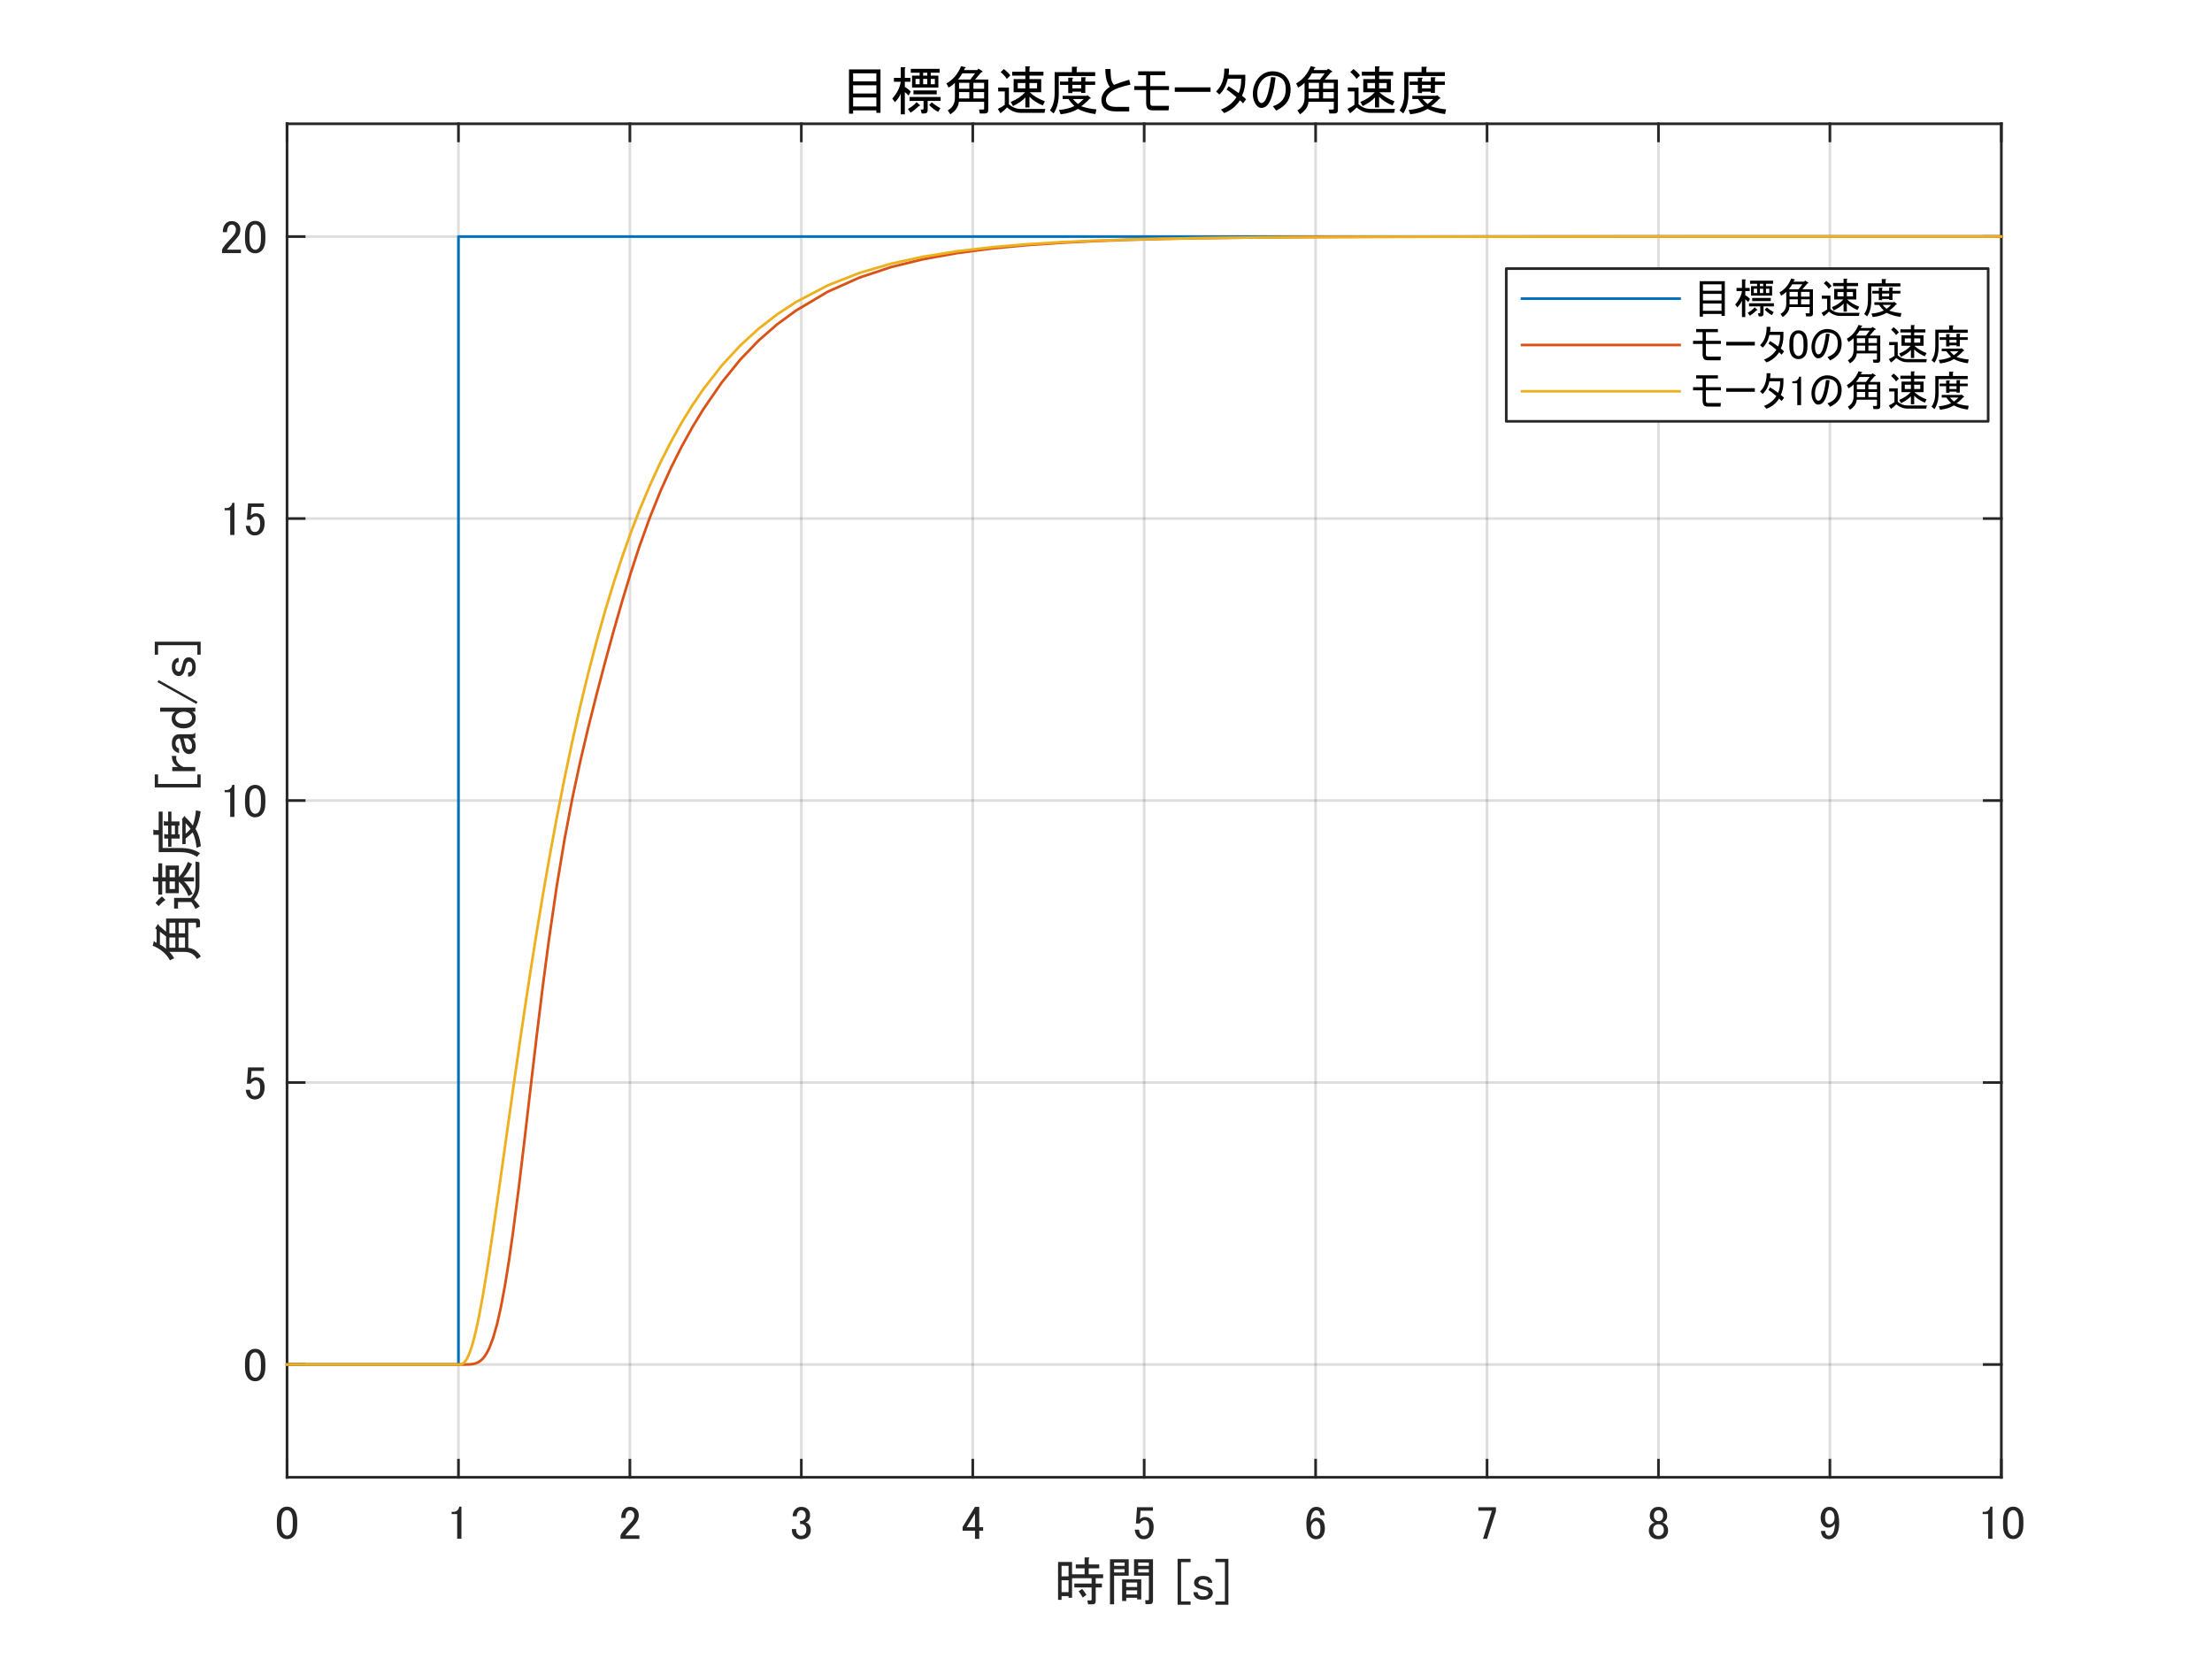 <?xml version="1.0"?>
<!DOCTYPE svg PUBLIC '-//W3C//DTD SVG 1.0//EN'
          'http://www.w3.org/TR/2001/REC-SVG-20010904/DTD/svg10.dtd'>
<svg xmlns:xlink="http://www.w3.org/1999/xlink" style="fill-opacity:1; color-rendering:auto; color-interpolation:auto; text-rendering:auto; stroke:black; stroke-linecap:square; stroke-miterlimit:10; shape-rendering:auto; stroke-opacity:1; fill:black; stroke-dasharray:none; font-weight:normal; stroke-width:1; font-family:'Dialog'; font-style:normal; stroke-linejoin:miter; font-size:12px; stroke-dashoffset:0; image-rendering:auto;" width="840" height="630" xmlns="http://www.w3.org/2000/svg"
><rect width="100%" height="100%" fill="#333333" stroke="none"/><!--Generated by the Batik Graphics2D SVG Generator--><defs id="genericDefs"
  /><g
  ><defs id="defs1"
    ><clipPath clipPathUnits="userSpaceOnUse" id="clipPath1"
      ><path d="M0 0 L840 0 L840 630 L0 630 L0 0 Z"
      /></clipPath
    ></defs
    ><g style="fill:white; stroke:white;"
    ><rect x="0" y="0" width="840" style="clip-path:url(#clipPath1); stroke:none;" height="630"
    /></g
    ><g style="fill:white; text-rendering:optimizeSpeed; color-rendering:optimizeSpeed; image-rendering:optimizeSpeed; shape-rendering:crispEdges; stroke:white; color-interpolation:sRGB;"
    ><rect x="0" width="840" height="630" y="0" style="stroke:none;"
      /><path style="stroke:none;" d="M109 561 L760 561 L760 47 L109 47 Z"
    /></g
    ><g style="stroke-linecap:butt; fill-opacity:0.149; fill:rgb(38,38,38); text-rendering:geometricPrecision; image-rendering:optimizeQuality; color-rendering:optimizeQuality; stroke-linejoin:round; stroke:rgb(38,38,38); color-interpolation:linearRGB; stroke-opacity:0.149;"
    ><line y2="47" style="fill:none;" x1="109" x2="109" y1="561"
      /><line y2="47" style="fill:none;" x1="174.1" x2="174.1" y1="561"
      /><line y2="47" style="fill:none;" x1="239.2" x2="239.2" y1="561"
      /><line y2="47" style="fill:none;" x1="304.3" x2="304.3" y1="561"
      /><line y2="47" style="fill:none;" x1="369.4" x2="369.4" y1="561"
      /><line y2="47" style="fill:none;" x1="434.5" x2="434.5" y1="561"
      /><line y2="47" style="fill:none;" x1="499.6" x2="499.6" y1="561"
      /><line y2="47" style="fill:none;" x1="564.7" x2="564.7" y1="561"
      /><line y2="47" style="fill:none;" x1="629.8" x2="629.8" y1="561"
      /><line y2="47" style="fill:none;" x1="694.9" x2="694.9" y1="561"
      /><line y2="47" style="fill:none;" x1="760" x2="760" y1="561"
      /><line y2="518.167" style="fill:none;" x1="760" x2="109" y1="518.167"
      /><line y2="411.083" style="fill:none;" x1="760" x2="109" y1="411.083"
      /><line y2="304" style="fill:none;" x1="760" x2="109" y1="304"
      /><line y2="196.917" style="fill:none;" x1="760" x2="109" y1="196.917"
      /><line y2="89.833" style="fill:none;" x1="760" x2="109" y1="89.833"
      /><line x1="109" x2="760" y1="561" style="stroke-linecap:square; fill-opacity:1; fill:none; stroke-opacity:1;" y2="561"
      /><line x1="109" x2="760" y1="47" style="stroke-linecap:square; fill-opacity:1; fill:none; stroke-opacity:1;" y2="47"
      /><line x1="109" x2="109" y1="561" style="stroke-linecap:square; fill-opacity:1; fill:none; stroke-opacity:1;" y2="554.49"
      /><line x1="174.1" x2="174.1" y1="561" style="stroke-linecap:square; fill-opacity:1; fill:none; stroke-opacity:1;" y2="554.49"
      /><line x1="239.2" x2="239.2" y1="561" style="stroke-linecap:square; fill-opacity:1; fill:none; stroke-opacity:1;" y2="554.49"
      /><line x1="304.3" x2="304.3" y1="561" style="stroke-linecap:square; fill-opacity:1; fill:none; stroke-opacity:1;" y2="554.49"
      /><line x1="369.4" x2="369.4" y1="561" style="stroke-linecap:square; fill-opacity:1; fill:none; stroke-opacity:1;" y2="554.49"
      /><line x1="434.5" x2="434.5" y1="561" style="stroke-linecap:square; fill-opacity:1; fill:none; stroke-opacity:1;" y2="554.49"
      /><line x1="499.6" x2="499.6" y1="561" style="stroke-linecap:square; fill-opacity:1; fill:none; stroke-opacity:1;" y2="554.49"
      /><line x1="564.7" x2="564.7" y1="561" style="stroke-linecap:square; fill-opacity:1; fill:none; stroke-opacity:1;" y2="554.49"
      /><line x1="629.8" x2="629.8" y1="561" style="stroke-linecap:square; fill-opacity:1; fill:none; stroke-opacity:1;" y2="554.49"
      /><line x1="694.9" x2="694.9" y1="561" style="stroke-linecap:square; fill-opacity:1; fill:none; stroke-opacity:1;" y2="554.49"
      /><line x1="760" x2="760" y1="561" style="stroke-linecap:square; fill-opacity:1; fill:none; stroke-opacity:1;" y2="554.49"
      /><line x1="109" x2="109" y1="47" style="stroke-linecap:square; fill-opacity:1; fill:none; stroke-opacity:1;" y2="53.51"
      /><line x1="174.1" x2="174.1" y1="47" style="stroke-linecap:square; fill-opacity:1; fill:none; stroke-opacity:1;" y2="53.51"
      /><line x1="239.2" x2="239.2" y1="47" style="stroke-linecap:square; fill-opacity:1; fill:none; stroke-opacity:1;" y2="53.51"
      /><line x1="304.3" x2="304.3" y1="47" style="stroke-linecap:square; fill-opacity:1; fill:none; stroke-opacity:1;" y2="53.51"
      /><line x1="369.4" x2="369.4" y1="47" style="stroke-linecap:square; fill-opacity:1; fill:none; stroke-opacity:1;" y2="53.51"
      /><line x1="434.5" x2="434.5" y1="47" style="stroke-linecap:square; fill-opacity:1; fill:none; stroke-opacity:1;" y2="53.51"
      /><line x1="499.6" x2="499.6" y1="47" style="stroke-linecap:square; fill-opacity:1; fill:none; stroke-opacity:1;" y2="53.51"
      /><line x1="564.7" x2="564.7" y1="47" style="stroke-linecap:square; fill-opacity:1; fill:none; stroke-opacity:1;" y2="53.51"
      /><line x1="629.8" x2="629.8" y1="47" style="stroke-linecap:square; fill-opacity:1; fill:none; stroke-opacity:1;" y2="53.51"
      /><line x1="694.9" x2="694.9" y1="47" style="stroke-linecap:square; fill-opacity:1; fill:none; stroke-opacity:1;" y2="53.51"
      /><line x1="760" x2="760" y1="47" style="stroke-linecap:square; fill-opacity:1; fill:none; stroke-opacity:1;" y2="53.51"
    /></g
    ><g transform="translate(109,568.6)" style="font-size:18px; fill:rgb(38,38,38); text-rendering:geometricPrecision; image-rendering:optimizeQuality; color-rendering:optimizeQuality; font-family:'MS UI Gothic'; stroke:rgb(38,38,38); color-interpolation:linearRGB;"
    ><path style="stroke:none;" d="M-3.859 9.031 Q-3.859 5.938 -2.453 4.531 Q-1.469 3.547 0 3.547 Q1.484 3.547 2.469 4.531 Q3.875 5.938 3.875 9.031 L3.875 10.438 Q3.875 13.469 2.469 14.875 Q1.484 15.859 0 15.859 Q-1.469 15.859 -2.453 14.875 Q-3.859 13.469 -3.859 10.438 L-3.859 9.031 ZM-1.266 5.453 Q-2.172 6.359 -2.172 8.891 L-2.172 10.516 Q-2.172 12.969 -1.188 13.953 Q-0.625 14.516 0 14.516 Q0.703 14.516 1.266 13.953 Q2.188 13.047 2.188 10.516 L2.188 8.891 Q2.188 6.359 1.266 5.453 Q0.703 4.891 0 4.891 Q-0.703 4.891 -1.266 5.453 Z"
    /></g
    ><g transform="translate(174.1,568.6)" style="font-size:18px; fill:rgb(38,38,38); text-rendering:geometricPrecision; image-rendering:optimizeQuality; color-rendering:optimizeQuality; font-family:'MS UI Gothic'; stroke:rgb(38,38,38); color-interpolation:linearRGB;"
    ><path style="stroke:none;" d="M0.281 3.547 L1.125 3.547 L1.125 15.719 L-0.484 15.719 L-0.484 6.359 L-2.594 6.359 L-2.594 5.516 L-1.969 5.516 Q-0.984 5.516 -0.422 4.953 Q0.219 4.328 0.281 3.547 Z"
    /></g
    ><g transform="translate(239.2,568.6)" style="font-size:18px; fill:rgb(38,38,38); text-rendering:geometricPrecision; image-rendering:optimizeQuality; color-rendering:optimizeQuality; font-family:'MS UI Gothic'; stroke:rgb(38,38,38); color-interpolation:linearRGB;"
    ><path style="stroke:none;" d="M-3.297 7.844 Q-3.297 5.656 -2.172 4.531 Q-1.266 3.625 0 3.625 Q1.547 3.625 2.469 4.531 Q3.375 5.453 3.375 6.781 Q3.375 8.469 2.328 9.734 Q1.344 10.938 0.281 12.062 Q-0.281 12.688 -0.844 13.328 Q-1.328 13.891 -1.688 14.453 L3.594 14.453 L3.594 15.781 L-3.578 15.781 L-3.578 14.594 Q-3.438 13.891 -2.391 12.625 Q-0.625 10.719 0.5 9.453 Q1.688 8.188 1.688 6.781 Q1.688 5.938 1.125 5.375 Q0.703 4.953 0.078 4.953 Q-0.484 4.953 -0.906 5.375 Q-1.688 6.156 -1.688 7.844 L-3.297 7.844 Z"
    /></g
    ><g transform="translate(304.3,568.6)" style="font-size:18px; fill:rgb(38,38,38); text-rendering:geometricPrecision; image-rendering:optimizeQuality; color-rendering:optimizeQuality; font-family:'MS UI Gothic'; stroke:rgb(38,38,38); color-interpolation:linearRGB;"
    ><path style="stroke:none;" d="M-3.297 7.203 Q-3.297 5.594 -2.25 4.531 Q-1.328 3.625 0 3.625 Q1.547 3.625 2.469 4.531 Q3.312 5.375 3.312 6.781 Q3.312 8.188 2.609 8.891 Q2.109 9.391 1.547 9.453 Q2.25 9.672 2.75 10.156 Q3.594 11 3.594 12.406 Q3.594 13.953 2.609 14.938 Q1.625 15.922 -0.141 15.922 Q-1.609 15.922 -2.594 14.938 Q-3.578 13.953 -3.578 12.625 L-3.578 12.062 L-1.969 12.062 L-1.969 12.547 Q-1.969 13.469 -1.328 14.094 Q-0.844 14.594 -0.141 14.594 Q0.781 14.594 1.344 14.031 Q1.906 13.469 1.906 12.266 Q1.906 11.281 1.344 10.719 Q0.781 10.156 0.078 10.156 L-0.484 10.156 L-0.484 8.969 L-0.062 8.969 Q0.562 8.969 1.125 8.406 Q1.688 7.844 1.688 6.781 Q1.688 5.875 1.125 5.312 Q0.703 4.891 0 4.891 Q-0.625 4.891 -1.125 5.375 Q-1.688 5.938 -1.75 7.203 L-3.297 7.203 Z"
    /></g
    ><g transform="translate(369.4,568.6)" style="font-size:18px; fill:rgb(38,38,38); text-rendering:geometricPrecision; image-rendering:optimizeQuality; color-rendering:optimizeQuality; font-family:'MS UI Gothic'; stroke:rgb(38,38,38); color-interpolation:linearRGB;"
    ><path style="stroke:none;" d="M0.844 3.625 L2.469 3.625 L2.469 11.359 L3.938 11.359 L3.938 12.688 L2.469 12.688 L2.469 15.781 L0.844 15.781 L0.844 12.688 L-3.859 12.688 L-3.859 11.281 L0.844 3.625 ZM0.844 6.219 L-2.312 11.359 L0.844 11.359 L0.844 6.219 Z"
    /></g
    ><g transform="translate(434.5,568.6)" style="font-size:18px; fill:rgb(38,38,38); text-rendering:geometricPrecision; image-rendering:optimizeQuality; color-rendering:optimizeQuality; font-family:'MS UI Gothic'; stroke:rgb(38,38,38); color-interpolation:linearRGB;"
    ><path style="stroke:none;" d="M-2.734 3.766 L3.312 3.766 L3.312 5.094 L-1.406 5.094 L-1.406 5.312 Q-1.469 6.641 -1.609 7.906 Q-1.688 8.125 -1.688 8.328 Q-0.766 7.484 0.281 7.484 Q1.688 7.484 2.609 8.406 Q3.594 9.391 3.594 11.281 Q3.594 13.672 2.328 14.938 Q1.344 15.922 -0.141 15.922 Q-1.547 15.922 -2.453 15.016 Q-3.375 14.094 -3.578 12.266 L-1.969 12.266 Q-1.828 13.609 -1.266 14.172 Q-0.844 14.594 -0.203 14.594 Q0.641 14.594 1.125 14.094 Q1.906 13.328 1.906 11.5 Q1.906 9.734 1.266 9.109 Q0.844 8.688 0.281 8.688 Q-0.562 8.688 -1.188 9.312 Q-1.609 9.734 -1.75 9.953 L-3.156 9.953 Q-3.094 9.672 -3.094 9.453 L-2.734 4.047 L-2.734 3.766 Z"
    /></g
    ><g transform="translate(499.6,568.6)" style="font-size:18px; fill:rgb(38,38,38); text-rendering:geometricPrecision; image-rendering:optimizeQuality; color-rendering:optimizeQuality; font-family:'MS UI Gothic'; stroke:rgb(38,38,38); color-interpolation:linearRGB;"
    ><path style="stroke:none;" d="M-1.828 4.469 Q-0.984 3.625 0.281 3.625 Q1.625 3.625 2.469 4.469 Q3.375 5.375 3.375 6.781 L1.766 6.781 Q1.766 5.797 1.344 5.375 Q0.922 4.953 0.281 4.953 Q-0.344 4.953 -0.766 5.375 Q-1.891 6.5 -1.891 9.312 Q-1.609 8.828 -1.188 8.406 Q-0.562 7.766 0.359 7.766 Q1.625 7.766 2.469 8.609 Q3.516 9.672 3.516 11.781 Q3.516 13.953 2.391 15.078 Q1.547 15.922 0.078 15.922 Q-1.188 15.922 -2.25 14.875 Q-3.516 13.609 -3.516 10.016 Q-3.516 6.156 -1.828 4.469 ZM-0.984 9.531 Q-1.75 10.297 -1.75 11.641 Q-1.75 13.328 -0.906 14.172 Q-0.422 14.656 0.141 14.656 Q0.781 14.656 1.203 14.234 Q1.828 13.609 1.828 11.781 Q1.828 10.156 1.203 9.531 Q0.703 9.031 0.219 9.031 Q-0.484 9.031 -0.984 9.531 Z"
    /></g
    ><g transform="translate(564.7,568.6)" style="font-size:18px; fill:rgb(38,38,38); text-rendering:geometricPrecision; image-rendering:optimizeQuality; color-rendering:optimizeQuality; font-family:'MS UI Gothic'; stroke:rgb(38,38,38); color-interpolation:linearRGB;"
    ><path style="stroke:none;" d="M-3.297 3.766 L3.375 3.766 L3.375 5.312 L0 15.781 L-1.547 15.781 L1.828 5.094 L-3.297 5.094 L-3.297 3.766 Z"
    /></g
    ><g transform="translate(629.8,568.6)" style="font-size:18px; fill:rgb(38,38,38); text-rendering:geometricPrecision; image-rendering:optimizeQuality; color-rendering:optimizeQuality; font-family:'MS UI Gothic'; stroke:rgb(38,38,38); color-interpolation:linearRGB;"
    ><path style="stroke:none;" d="M-2.312 4.469 Q-1.469 3.625 0 3.625 Q1.484 3.625 2.391 4.531 Q3.312 5.453 3.312 7 Q3.312 8.188 2.469 9.031 Q2.109 9.391 1.625 9.531 L1.625 9.672 Q2.25 9.812 2.812 10.375 Q3.656 11.219 3.656 12.625 Q3.656 14.031 2.672 15.016 Q1.766 15.922 0 15.922 Q-1.75 15.922 -2.672 15.016 Q-3.656 14.031 -3.656 12.625 Q-3.656 11.219 -2.812 10.375 Q-2.25 9.812 -1.609 9.672 L-1.609 9.531 Q-2.031 9.391 -2.531 8.891 Q-3.297 8.125 -3.297 7 Q-3.297 5.453 -2.312 4.469 ZM-1.188 5.375 Q-1.75 5.938 -1.75 7 Q-1.75 7.984 -1.188 8.547 Q-0.703 9.031 -0.062 9.031 Q0.781 9.031 1.203 8.609 Q1.766 8.047 1.766 7 Q1.766 5.938 1.203 5.375 Q0.703 4.891 0 4.891 Q-0.703 4.891 -1.188 5.375 ZM-1.469 10.797 Q-2.031 11.359 -2.031 12.406 Q-2.031 13.469 -1.406 14.094 Q-0.844 14.656 0 14.656 Q0.844 14.656 1.406 14.094 Q2.047 13.469 2.047 12.406 Q2.047 11.359 1.406 10.719 Q0.922 10.234 0 10.234 Q-0.906 10.234 -1.469 10.797 Z"
    /></g
    ><g transform="translate(694.9,568.6)" style="font-size:18px; fill:rgb(38,38,38); text-rendering:geometricPrecision; image-rendering:optimizeQuality; color-rendering:optimizeQuality; font-family:'MS UI Gothic'; stroke:rgb(38,38,38); color-interpolation:linearRGB;"
    ><path style="stroke:none;" d="M-2.25 4.391 Q-1.469 3.625 -0.141 3.625 Q1.125 3.625 2.047 4.531 Q3.516 6.016 3.516 9.672 Q3.516 13.391 1.969 14.938 Q0.984 15.922 -0.344 15.922 Q-1.688 15.922 -2.453 15.156 Q-3.375 14.234 -3.375 12.766 L-1.75 12.766 Q-1.828 13.672 -1.188 14.312 Q-0.906 14.594 -0.344 14.594 Q0.281 14.594 0.781 14.094 Q1.906 12.969 1.906 9.953 Q1.625 10.375 1.266 10.719 Q0.5 11.5 -0.625 11.5 Q-1.688 11.5 -2.391 10.797 Q-3.516 9.672 -3.516 7.766 Q-3.516 5.656 -2.25 4.391 ZM-1.125 5.312 Q-1.828 6.016 -1.828 7.766 Q-1.828 9.172 -1.266 9.734 Q-0.766 10.234 -0.281 10.234 Q0.562 10.234 0.984 9.812 Q1.766 9.031 1.766 7.906 Q1.766 6.156 0.984 5.375 Q0.5 4.891 -0.141 4.891 Q-0.703 4.891 -1.125 5.312 Z"
    /></g
    ><g transform="translate(760,568.6)" style="font-size:18px; fill:rgb(38,38,38); text-rendering:geometricPrecision; image-rendering:optimizeQuality; color-rendering:optimizeQuality; font-family:'MS UI Gothic'; stroke:rgb(38,38,38); color-interpolation:linearRGB;"
    ><path style="stroke:none;" d="M-4.219 3.547 L-3.375 3.547 L-3.375 15.719 L-4.984 15.719 L-4.984 6.359 L-7.094 6.359 L-7.094 5.516 L-6.469 5.516 Q-5.484 5.516 -4.922 4.953 Q-4.281 4.328 -4.219 3.547 ZM0.641 9.031 Q0.641 5.938 2.047 4.531 Q3.031 3.547 4.5 3.547 Q5.984 3.547 6.969 4.531 Q8.375 5.938 8.375 9.031 L8.375 10.438 Q8.375 13.469 6.969 14.875 Q5.984 15.859 4.5 15.859 Q3.031 15.859 2.047 14.875 Q0.641 13.469 0.641 10.438 L0.641 9.031 ZM3.234 5.453 Q2.328 6.359 2.328 8.891 L2.328 10.516 Q2.328 12.969 3.312 13.953 Q3.875 14.516 4.5 14.516 Q5.203 14.516 5.766 13.953 Q6.688 13.047 6.688 10.516 L6.688 8.891 Q6.688 6.359 5.766 5.453 Q5.203 4.891 4.5 4.891 Q3.797 4.891 3.234 5.453 Z"
    /></g
    ><g transform="translate(434.5,589.6)" style="font-size:19.8px; fill:rgb(38,38,38); text-rendering:geometricPrecision; image-rendering:optimizeQuality; color-rendering:optimizeQuality; font-family:'MS UI Gothic'; stroke:rgb(38,38,38); color-interpolation:linearRGB;"
    ><path style="stroke:none;" d="M-24.891 14.719 L-23.562 13.781 Q-22.938 14.484 -21.922 16.047 L-23.328 17.062 Q-24.266 15.422 -24.891 14.719 ZM-20.281 18.156 Q-19.969 18.156 -19.969 17.844 L-19.969 13.234 L-26.531 13.234 L-26.531 11.75 L-19.969 11.75 L-19.969 9.719 L-27.391 9.719 L-27.391 17.141 L-28.719 17.141 L-28.719 16.516 L-31.375 16.516 L-31.375 17.922 L-32.703 17.922 L-32.703 3.547 L-27.391 3.547 L-27.391 8.234 L-22.625 8.234 L-22.625 5.969 L-25.984 5.969 L-25.984 4.484 L-22.625 4.484 L-22.625 1.828 L-21.141 1.828 Q-20.516 1.906 -21.062 2.297 L-21.062 4.484 L-17.078 4.484 L-17.078 5.969 L-21.062 5.969 L-21.062 8.234 L-15.594 8.234 L-15.594 9.719 L-18.406 9.719 L-18.406 11.75 L-16.062 11.75 L-16.062 13.234 L-18.406 13.234 L-18.406 18.391 Q-18.406 19.641 -19.656 19.641 L-21.297 19.641 L-21.609 18.156 L-20.281 18.156 ZM-31.375 9.016 L-28.719 9.016 L-28.719 5.031 L-31.375 5.031 L-31.375 9.016 ZM-31.375 15.031 L-28.719 15.031 L-28.719 10.5 L-31.375 10.5 L-31.375 15.031 ZM1.781 17.766 L1.781 8.781 L-1.031 8.781 L-3.844 8.781 L-3.844 2.531 L3.344 2.531 L3.344 18.312 Q3.344 19.562 2.094 19.562 L0.531 19.562 L0.375 18.078 L1.469 18.078 Q1.781 18.078 1.781 17.766 ZM-2.672 14.328 L-6.812 14.328 L-6.812 15.891 L-2.672 15.891 L-2.672 14.328 ZM-2.672 11.359 L-6.812 11.359 L-6.812 13.078 L-2.672 13.078 L-2.672 11.359 ZM-1.109 10.109 L-1.109 17.766 L-2.672 17.766 L-2.672 17.141 L-6.812 17.141 L-6.812 18.391 L-8.375 18.391 L-8.375 10.109 L-1.109 10.109 ZM1.781 5.031 L1.781 3.781 L-2.281 3.781 L-2.281 5.031 L1.781 5.031 ZM1.781 6.281 L-2.281 6.281 L-2.281 7.531 L1.781 7.531 L1.781 6.281 ZM-7.438 6.281 L-11.422 6.281 L-11.422 7.531 L-7.438 7.531 L-7.438 6.281 ZM-7.438 5.031 L-7.438 3.781 L-11.422 3.781 L-11.422 5.031 L-7.438 5.031 ZM-5.875 8.781 L-11.422 8.781 L-11.422 19.641 L-12.984 19.641 L-12.984 2.531 L-5.875 2.531 L-5.875 8.781 ZM12.688 2.375 L17.61 2.375 L17.61 3.625 L14.016 3.625 L14.016 18.547 L17.61 18.547 L17.61 19.797 L12.688 19.797 L12.688 2.375 ZM19.651 9.797 Q20.589 8.859 22.307 8.859 Q24.182 8.859 25.042 9.719 Q25.823 10.5 25.823 11.438 L24.261 11.438 Q24.182 10.891 23.948 10.656 Q23.479 10.188 22.229 10.188 Q21.448 10.188 20.979 10.656 Q20.589 11.047 20.589 11.516 Q20.589 11.828 20.823 12.062 Q21.136 12.375 22.776 12.766 Q23.792 13 24.495 13.234 Q25.12 13.469 25.432 13.781 Q26.057 14.406 26.057 15.266 Q26.057 16.203 25.276 16.984 Q24.339 17.922 22.386 17.922 Q20.432 17.922 19.495 16.984 Q18.714 16.203 18.714 15.031 L20.276 15.031 Q20.354 15.734 20.667 16.047 Q21.214 16.594 22.307 16.594 Q23.636 16.594 24.104 16.125 Q24.417 15.812 24.417 15.344 Q24.417 15.031 24.026 14.641 Q23.714 14.328 23.011 14.172 Q21.604 13.859 20.901 13.625 Q20.042 13.391 19.651 13 Q18.948 12.297 18.948 11.516 Q18.948 10.5 19.651 9.797 ZM27.058 2.375 L31.979 2.375 L31.979 19.797 L27.058 19.797 L27.058 18.547 L30.651 18.547 L30.651 3.625 L27.058 3.625 L27.058 2.375 Z"
    /></g
    ><g style="fill:rgb(38,38,38); text-rendering:geometricPrecision; color-rendering:optimizeQuality; image-rendering:optimizeQuality; stroke-linejoin:round; stroke:rgb(38,38,38); color-interpolation:linearRGB;"
    ><line y2="47" style="fill:none;" x1="109" x2="109" y1="561"
      /><line y2="47" style="fill:none;" x1="760" x2="760" y1="561"
      /><line y2="518.167" style="fill:none;" x1="109" x2="115.51" y1="518.167"
      /><line y2="411.083" style="fill:none;" x1="109" x2="115.51" y1="411.083"
      /><line y2="304" style="fill:none;" x1="109" x2="115.51" y1="304"
      /><line y2="196.917" style="fill:none;" x1="109" x2="115.51" y1="196.917"
      /><line y2="89.833" style="fill:none;" x1="109" x2="115.51" y1="89.833"
      /><line y2="518.167" style="fill:none;" x1="760" x2="753.49" y1="518.167"
      /><line y2="411.083" style="fill:none;" x1="760" x2="753.49" y1="411.083"
      /><line y2="304" style="fill:none;" x1="760" x2="753.49" y1="304"
      /><line y2="196.917" style="fill:none;" x1="760" x2="753.49" y1="196.917"
      /><line y2="89.833" style="fill:none;" x1="760" x2="753.49" y1="89.833"
    /></g
    ><g transform="translate(101.4,518.167)" style="font-size:18px; fill:rgb(38,38,38); text-rendering:geometricPrecision; image-rendering:optimizeQuality; color-rendering:optimizeQuality; font-family:'MS UI Gothic'; stroke:rgb(38,38,38); color-interpolation:linearRGB;"
    ><path style="stroke:none;" d="M-8.359 -0.469 Q-8.359 -3.562 -6.953 -4.969 Q-5.969 -5.953 -4.5 -5.953 Q-3.016 -5.953 -2.031 -4.969 Q-0.625 -3.562 -0.625 -0.469 L-0.625 0.938 Q-0.625 3.969 -2.031 5.375 Q-3.016 6.359 -4.5 6.359 Q-5.969 6.359 -6.953 5.375 Q-8.359 3.969 -8.359 0.938 L-8.359 -0.469 ZM-5.766 -4.047 Q-6.672 -3.141 -6.672 -0.609 L-6.672 1.016 Q-6.672 3.469 -5.688 4.453 Q-5.125 5.016 -4.5 5.016 Q-3.797 5.016 -3.234 4.453 Q-2.312 3.547 -2.312 1.016 L-2.312 -0.609 Q-2.312 -3.141 -3.234 -4.047 Q-3.797 -4.609 -4.5 -4.609 Q-5.203 -4.609 -5.766 -4.047 Z"
    /></g
    ><g transform="translate(101.4,411.083)" style="font-size:18px; fill:rgb(38,38,38); text-rendering:geometricPrecision; image-rendering:optimizeQuality; color-rendering:optimizeQuality; font-family:'MS UI Gothic'; stroke:rgb(38,38,38); color-interpolation:linearRGB;"
    ><path style="stroke:none;" d="M-7.234 -5.734 L-1.188 -5.734 L-1.188 -4.406 L-5.906 -4.406 L-5.906 -4.188 Q-5.969 -2.859 -6.109 -1.594 Q-6.188 -1.375 -6.188 -1.172 Q-5.266 -2.016 -4.219 -2.016 Q-2.812 -2.016 -1.891 -1.094 Q-0.906 -0.109 -0.906 1.781 Q-0.906 4.172 -2.172 5.438 Q-3.156 6.422 -4.641 6.422 Q-6.047 6.422 -6.953 5.516 Q-7.875 4.594 -8.078 2.766 L-6.469 2.766 Q-6.328 4.109 -5.766 4.672 Q-5.344 5.094 -4.703 5.094 Q-3.859 5.094 -3.375 4.594 Q-2.594 3.828 -2.594 2 Q-2.594 0.234 -3.234 -0.391 Q-3.656 -0.812 -4.219 -0.812 Q-5.062 -0.812 -5.688 -0.188 Q-6.109 0.234 -6.25 0.453 L-7.656 0.453 Q-7.594 0.172 -7.594 -0.047 L-7.234 -5.453 L-7.234 -5.734 Z"
    /></g
    ><g transform="translate(101.4,304)" style="font-size:18px; fill:rgb(38,38,38); text-rendering:geometricPrecision; image-rendering:optimizeQuality; color-rendering:optimizeQuality; font-family:'MS UI Gothic'; stroke:rgb(38,38,38); color-interpolation:linearRGB;"
    ><path style="stroke:none;" d="M-13.219 -5.953 L-12.375 -5.953 L-12.375 6.219 L-13.984 6.219 L-13.984 -3.141 L-16.094 -3.141 L-16.094 -3.984 L-15.469 -3.984 Q-14.484 -3.984 -13.922 -4.547 Q-13.281 -5.172 -13.219 -5.953 ZM-8.359 -0.469 Q-8.359 -3.562 -6.953 -4.969 Q-5.969 -5.953 -4.5 -5.953 Q-3.016 -5.953 -2.031 -4.969 Q-0.625 -3.562 -0.625 -0.469 L-0.625 0.938 Q-0.625 3.969 -2.031 5.375 Q-3.016 6.359 -4.5 6.359 Q-5.969 6.359 -6.953 5.375 Q-8.359 3.969 -8.359 0.938 L-8.359 -0.469 ZM-5.766 -4.047 Q-6.672 -3.141 -6.672 -0.609 L-6.672 1.016 Q-6.672 3.469 -5.688 4.453 Q-5.125 5.016 -4.5 5.016 Q-3.797 5.016 -3.234 4.453 Q-2.312 3.547 -2.312 1.016 L-2.312 -0.609 Q-2.312 -3.141 -3.234 -4.047 Q-3.797 -4.609 -4.5 -4.609 Q-5.203 -4.609 -5.766 -4.047 Z"
    /></g
    ><g transform="translate(101.4,196.917)" style="font-size:18px; fill:rgb(38,38,38); text-rendering:geometricPrecision; image-rendering:optimizeQuality; color-rendering:optimizeQuality; font-family:'MS UI Gothic'; stroke:rgb(38,38,38); color-interpolation:linearRGB;"
    ><path style="stroke:none;" d="M-13.219 -5.953 L-12.375 -5.953 L-12.375 6.219 L-13.984 6.219 L-13.984 -3.141 L-16.094 -3.141 L-16.094 -3.984 L-15.469 -3.984 Q-14.484 -3.984 -13.922 -4.547 Q-13.281 -5.172 -13.219 -5.953 ZM-7.234 -5.734 L-1.188 -5.734 L-1.188 -4.406 L-5.906 -4.406 L-5.906 -4.188 Q-5.969 -2.859 -6.109 -1.594 Q-6.188 -1.375 -6.188 -1.172 Q-5.266 -2.016 -4.219 -2.016 Q-2.812 -2.016 -1.891 -1.094 Q-0.906 -0.109 -0.906 1.781 Q-0.906 4.172 -2.172 5.438 Q-3.156 6.422 -4.641 6.422 Q-6.047 6.422 -6.953 5.516 Q-7.875 4.594 -8.078 2.766 L-6.469 2.766 Q-6.328 4.109 -5.766 4.672 Q-5.344 5.094 -4.703 5.094 Q-3.859 5.094 -3.375 4.594 Q-2.594 3.828 -2.594 2 Q-2.594 0.234 -3.234 -0.391 Q-3.656 -0.812 -4.219 -0.812 Q-5.062 -0.812 -5.688 -0.188 Q-6.109 0.234 -6.25 0.453 L-7.656 0.453 Q-7.594 0.172 -7.594 -0.047 L-7.234 -5.453 L-7.234 -5.734 Z"
    /></g
    ><g transform="translate(101.4,89.833)" style="font-size:18px; fill:rgb(38,38,38); text-rendering:geometricPrecision; image-rendering:optimizeQuality; color-rendering:optimizeQuality; font-family:'MS UI Gothic'; stroke:rgb(38,38,38); color-interpolation:linearRGB;"
    ><path style="stroke:none;" d="M-16.797 -1.656 Q-16.797 -3.844 -15.672 -4.969 Q-14.766 -5.875 -13.5 -5.875 Q-11.953 -5.875 -11.031 -4.969 Q-10.125 -4.047 -10.125 -2.719 Q-10.125 -1.031 -11.172 0.234 Q-12.156 1.438 -13.219 2.562 Q-13.781 3.188 -14.344 3.828 Q-14.828 4.391 -15.188 4.953 L-9.906 4.953 L-9.906 6.281 L-17.078 6.281 L-17.078 5.094 Q-16.938 4.391 -15.891 3.125 Q-14.125 1.219 -13 -0.047 Q-11.812 -1.312 -11.812 -2.719 Q-11.812 -3.562 -12.375 -4.125 Q-12.797 -4.547 -13.422 -4.547 Q-13.984 -4.547 -14.406 -4.125 Q-15.188 -3.344 -15.188 -1.656 L-16.797 -1.656 ZM-8.359 -0.469 Q-8.359 -3.562 -6.953 -4.969 Q-5.969 -5.953 -4.5 -5.953 Q-3.016 -5.953 -2.031 -4.969 Q-0.625 -3.562 -0.625 -0.469 L-0.625 0.938 Q-0.625 3.969 -2.031 5.375 Q-3.016 6.359 -4.5 6.359 Q-5.969 6.359 -6.953 5.375 Q-8.359 3.969 -8.359 0.938 L-8.359 -0.469 ZM-5.766 -4.047 Q-6.672 -3.141 -6.672 -0.609 L-6.672 1.016 Q-6.672 3.469 -5.688 4.453 Q-5.125 5.016 -4.5 5.016 Q-3.797 5.016 -3.234 4.453 Q-2.312 3.547 -2.312 1.016 L-2.312 -0.609 Q-2.312 -3.141 -3.234 -4.047 Q-3.797 -4.609 -4.5 -4.609 Q-5.203 -4.609 -5.766 -4.047 Z"
    /></g
    ><g transform="translate(77.4,304) rotate(-90)" style="font-size:19.8px; fill:rgb(38,38,38); text-rendering:geometricPrecision; image-rendering:optimizeQuality; color-rendering:optimizeQuality; font-family:'MS UI Gothic'; stroke:rgb(38,38,38); color-interpolation:linearRGB;"
    ><path style="stroke:none;" d="M-44.812 -2.766 Q-44.812 -1.438 -46.062 -1.438 L-48.016 -1.438 L-48.328 -2.922 L-46.688 -2.922 Q-46.375 -2.922 -46.375 -3.234 L-46.375 -5.891 L-55.984 -5.891 Q-56.141 -3.156 -59.188 -1.125 L-60.203 -2.609 Q-57.469 -4.094 -57.469 -7.453 L-57.469 -13.078 Q-58.562 -11.984 -59.891 -11.281 L-60.672 -12.844 Q-56.922 -14.953 -55.125 -19.406 L-53.484 -19.016 Q-53.172 -18.703 -53.719 -18.625 L-54.031 -17.922 L-48.953 -17.922 L-48.562 -18.469 L-47.078 -17.531 Q-46.688 -17.141 -47.469 -17.062 L-49.812 -14.328 L-44.812 -14.328 L-44.812 -2.766 ZM-52 -13.078 L-55.906 -13.078 L-55.906 -10.812 L-52 -10.812 L-52 -13.078 ZM-50.438 -13.078 L-50.438 -10.812 L-46.375 -10.812 L-46.375 -13.078 L-50.438 -13.078 ZM-52 -9.562 L-55.906 -9.562 L-55.906 -7.141 L-52 -7.141 L-52 -9.562 ZM-50.438 -9.562 L-50.438 -7.141 L-46.375 -7.141 L-46.375 -9.562 L-50.438 -9.562 ZM-49.812 -16.672 L-54.656 -16.672 Q-55.125 -15.734 -56.297 -14.328 L-51.609 -14.328 L-49.812 -16.672 ZM-37.672 -3.703 Q-38.766 -2.531 -40.172 -1.516 L-41.188 -3.156 Q-39.703 -3.859 -38.531 -4.719 L-38.531 -9.797 L-41.031 -9.797 L-41.031 -11.281 L-36.969 -11.281 L-36.969 -4.953 Q-35.016 -3.156 -32.359 -3.156 L-23.141 -3.156 L-23.453 -1.672 L-32.438 -1.672 Q-35.25 -1.672 -37.672 -3.703 ZM-38.922 -18.312 Q-37.516 -17.297 -36.422 -15.891 L-37.75 -14.562 Q-38.609 -15.891 -40.094 -17.141 L-38.922 -18.312 ZM-23.297 -6.047 L-24.078 -4.484 Q-27.281 -5.812 -29.156 -7.766 L-29.156 -3.703 L-30.719 -3.703 L-30.719 -7.531 Q-32.203 -5.812 -35.406 -4.25 L-36.266 -5.812 Q-32.828 -7.219 -30.797 -9.484 L-35.172 -9.484 L-35.172 -14.484 L-30.719 -14.484 L-30.719 -15.812 L-35.719 -15.812 L-35.719 -17.297 L-30.719 -17.297 L-30.719 -19.328 L-29.234 -19.328 Q-28.609 -19.25 -29.156 -18.859 L-29.156 -17.297 L-23.844 -17.297 L-23.844 -15.812 L-29.156 -15.812 L-29.156 -14.484 L-24.703 -14.484 L-24.703 -9.484 L-29.078 -9.484 Q-26.812 -7.375 -23.297 -6.047 ZM-29.156 -13 L-29.156 -10.969 L-26.266 -10.969 L-26.266 -13 L-29.156 -13 ZM-33.609 -13 L-33.609 -10.969 L-30.719 -10.969 L-30.719 -13 L-33.609 -13 ZM-4.125 -1.203 Q-7.875 -1.672 -10.766 -3.156 Q-13.5 -1.516 -17.328 -1.125 L-17.953 -2.766 Q-14.438 -3.078 -12.094 -4.25 Q-13.344 -5.5 -14.359 -6.906 L-16.547 -6.906 L-16.547 -8.156 L-7.406 -8.156 L-7.172 -8.391 L-6 -7.453 Q-5.688 -6.984 -6.312 -7.062 Q-7.641 -5.5 -9.516 -4.172 Q-6.781 -3.234 -3.734 -3 L-4.125 -1.203 ZM-11.234 -17.141 L-4.203 -17.141 L-4.203 -15.656 L-18.031 -15.656 L-18.031 -8.781 Q-18.031 -4.406 -19.984 -1.438 L-21.391 -2.609 Q-19.594 -5.031 -19.594 -9.094 L-19.594 -17.141 L-13.031 -17.141 L-13.031 -19.172 L-11.312 -19.172 Q-10.688 -19.094 -11.234 -18.703 L-11.234 -17.141 ZM-8.578 -6.906 L-12.641 -6.906 Q-11.859 -5.969 -10.766 -5.031 Q-9.828 -5.656 -8.578 -6.906 ZM-7.953 -9.25 L-9.516 -9.25 L-9.516 -9.719 L-12.875 -9.719 L-12.875 -9.172 L-14.438 -9.172 L-14.438 -12.297 L-17.562 -12.297 L-17.562 -13.547 L-14.438 -13.547 L-14.438 -15.031 L-12.953 -15.031 Q-12.328 -14.953 -12.875 -14.562 L-12.875 -13.547 L-9.516 -13.547 L-9.516 -15.188 L-8.031 -15.188 Q-7.406 -15.109 -7.953 -14.719 L-7.953 -13.547 L-4.203 -13.547 L-4.203 -12.297 L-7.953 -12.297 L-7.953 -9.25 ZM-9.516 -12.297 L-12.875 -12.297 L-12.875 -10.969 L-9.516 -10.969 L-9.516 -12.297 ZM4.985 -18.625 L9.907 -18.625 L9.907 -17.375 L6.313 -17.375 L6.313 -2.453 L9.907 -2.453 L9.907 -1.203 L4.985 -1.203 L4.985 -18.625 ZM16.948 -12.141 L16.948 -10.422 Q16.636 -10.5 16.089 -10.5 Q14.917 -10.5 13.901 -9.484 Q13.042 -8.625 12.729 -7.688 L12.729 -3.234 L11.167 -3.234 L11.167 -11.984 L12.729 -11.984 L12.729 -9.797 Q13.12 -10.422 13.589 -10.891 Q14.839 -12.141 16.948 -12.141 ZM19.065 -11.281 Q19.924 -12.141 21.565 -12.141 Q23.518 -12.141 24.377 -11.281 Q25.159 -10.5 25.159 -9.484 L25.159 -4.562 Q25.159 -3.703 25.784 -3.234 L23.909 -3.234 Q23.596 -3.547 23.596 -4.25 Q22.424 -3.078 20.627 -3.078 Q19.143 -3.078 18.362 -3.859 Q17.659 -4.562 17.659 -5.5 Q17.659 -6.594 18.362 -7.297 Q19.143 -8.078 20.549 -8.312 Q21.487 -8.469 22.19 -8.703 Q23.206 -8.938 23.596 -9.172 Q23.596 -9.797 23.127 -10.266 Q22.659 -10.734 21.799 -10.734 Q20.706 -10.734 20.237 -10.266 Q19.924 -9.953 19.768 -9.406 L18.049 -9.406 Q18.284 -10.5 19.065 -11.281 ZM23.596 -7.688 Q23.127 -7.531 22.737 -7.453 Q21.409 -7.141 20.706 -6.984 Q20.081 -6.828 19.768 -6.516 Q19.377 -6.125 19.377 -5.656 Q19.377 -5.109 19.768 -4.719 Q20.002 -4.484 20.784 -4.484 Q22.112 -4.484 22.971 -5.344 Q23.518 -5.891 23.596 -6.125 L23.596 -7.688 ZM33.734 -16.594 L35.296 -16.594 L35.296 -3.234 L33.734 -3.234 L33.734 -4.328 Q32.874 -3.078 31.39 -3.078 Q29.749 -3.078 28.812 -4.016 Q27.406 -5.422 27.406 -7.609 Q27.406 -9.953 28.656 -11.203 Q29.671 -12.219 31.078 -12.219 Q32.796 -12.219 33.734 -10.891 L33.734 -16.594 ZM29.906 -10.188 Q29.124 -9.406 29.124 -7.609 Q29.124 -5.891 29.984 -5.031 Q30.531 -4.484 31.312 -4.484 Q32.249 -4.484 32.874 -5.109 Q33.734 -5.969 33.734 -7.609 Q33.734 -9.25 32.796 -10.188 Q32.171 -10.812 31.312 -10.812 Q30.531 -10.812 29.906 -10.188 ZM36.68 -2.844 L44.961 -17.609 L45.742 -17.141 L37.461 -2.375 L36.68 -2.844 ZM47.984 -11.203 Q48.922 -12.141 50.641 -12.141 Q52.516 -12.141 53.375 -11.281 Q54.156 -10.5 54.156 -9.562 L52.594 -9.562 Q52.516 -10.109 52.281 -10.344 Q51.813 -10.812 50.563 -10.812 Q49.781 -10.812 49.313 -10.344 Q48.922 -9.953 48.922 -9.484 Q48.922 -9.172 49.156 -8.938 Q49.469 -8.625 51.109 -8.234 Q52.125 -8 52.828 -7.766 Q53.453 -7.531 53.766 -7.219 Q54.391 -6.594 54.391 -5.734 Q54.391 -4.797 53.609 -4.016 Q52.672 -3.078 50.719 -3.078 Q48.766 -3.078 47.828 -4.016 Q47.047 -4.797 47.047 -5.969 L48.609 -5.969 Q48.688 -5.266 49 -4.953 Q49.547 -4.406 50.641 -4.406 Q51.969 -4.406 52.438 -4.875 Q52.75 -5.188 52.75 -5.656 Q52.75 -5.969 52.359 -6.359 Q52.047 -6.672 51.344 -6.828 Q49.938 -7.141 49.234 -7.375 Q48.375 -7.609 47.984 -8 Q47.281 -8.703 47.281 -9.484 Q47.281 -10.5 47.984 -11.203 ZM55.391 -18.625 L60.313 -18.625 L60.313 -1.203 L55.391 -1.203 L55.391 -2.453 L58.985 -2.453 L58.985 -17.375 L55.391 -17.375 L55.391 -18.625 Z"
    /></g
    ><g transform="translate(434.5,44.525)" style="font-size:19.8px; text-rendering:geometricPrecision; color-rendering:optimizeQuality; image-rendering:optimizeQuality; font-family:'MS UI Gothic'; color-interpolation:linearRGB;"
    ><path style="stroke:none;" d="M-100.141 -1.672 L-101.703 -1.672 L-101.703 -2.609 L-110.531 -2.609 L-110.531 -1.359 L-112.094 -1.359 L-112.094 -18.156 L-100.141 -18.156 L-100.141 -1.672 ZM-101.703 -13.625 L-101.703 -16.672 L-110.531 -16.672 L-110.531 -13.625 L-101.703 -13.625 ZM-101.703 -9.016 L-101.703 -12.141 L-110.531 -12.141 L-110.531 -9.016 L-101.703 -9.016 ZM-101.703 -4.094 L-101.703 -7.531 L-110.531 -7.531 L-110.531 -4.094 L-101.703 -4.094 ZM-85.188 -4.641 Q-84.875 -4.328 -85.5 -4.328 Q-87.062 -2.766 -88.703 -1.75 L-89.719 -3.156 Q-87.688 -4.25 -86.438 -5.734 L-85.188 -4.641 ZM-83.469 -1.438 L-84.484 -1.438 L-84.875 -2.922 L-84.094 -2.922 Q-83.781 -2.922 -83.781 -3.234 L-83.781 -6.203 L-89.094 -6.203 L-89.094 -7.688 L-77.297 -7.688 L-77.297 -6.203 L-82.219 -6.203 L-82.219 -2.688 Q-82.219 -1.438 -83.469 -1.438 ZM-80.656 -5.656 Q-78.938 -4.25 -77.375 -3.469 L-78.234 -2.062 Q-79.797 -2.766 -81.672 -4.641 L-80.656 -5.656 ZM-92.453 -13.469 L-95.031 -13.469 L-95.031 -14.953 L-92.453 -14.953 L-92.453 -19.016 L-90.969 -19.016 Q-90.344 -18.938 -90.891 -18.547 L-90.891 -14.953 L-88.781 -14.953 L-88.781 -13.469 L-90.891 -13.469 L-90.891 -11.516 Q-89.719 -10.891 -88.625 -9.719 L-89.484 -8.234 Q-90.188 -9.016 -90.891 -9.562 L-90.891 -1.125 L-92.453 -1.125 L-92.453 -8.938 Q-93.156 -7.219 -94.641 -5.734 L-95.656 -7.062 Q-92.844 -10.344 -92.453 -13.469 ZM-78.781 -8.703 L-87.609 -8.703 L-87.609 -10.188 L-78.781 -10.188 L-78.781 -8.703 ZM-85.266 -12.531 L-85.266 -14.562 L-86.828 -14.562 L-86.828 -12.531 L-85.266 -12.531 ZM-82.375 -12.531 L-82.375 -14.562 L-83.938 -14.562 L-83.938 -12.531 L-82.375 -12.531 ZM-81.047 -12.531 L-79.484 -12.531 L-79.484 -14.562 L-81.047 -14.562 L-81.047 -12.531 ZM-78.156 -15.812 L-78.156 -11.281 L-88.156 -11.281 L-88.156 -15.812 L-85.266 -15.812 L-85.266 -16.906 L-88.625 -16.906 L-88.625 -18.391 L-77.688 -18.391 L-77.688 -16.906 L-81.047 -16.906 L-81.047 -15.812 L-78.156 -15.812 ZM-83.938 -15.812 L-82.375 -15.812 L-82.375 -16.906 L-83.938 -16.906 L-83.938 -15.812 ZM-59.219 -2.766 Q-59.219 -1.438 -60.469 -1.438 L-62.422 -1.438 L-62.734 -2.922 L-61.094 -2.922 Q-60.781 -2.922 -60.781 -3.234 L-60.781 -5.891 L-70.391 -5.891 Q-70.547 -3.156 -73.594 -1.125 L-74.609 -2.609 Q-71.875 -4.094 -71.875 -7.453 L-71.875 -13.078 Q-72.969 -11.984 -74.297 -11.281 L-75.078 -12.844 Q-71.328 -14.953 -69.531 -19.406 L-67.891 -19.016 Q-67.578 -18.703 -68.125 -18.625 L-68.438 -17.922 L-63.359 -17.922 L-62.969 -18.469 L-61.484 -17.531 Q-61.094 -17.141 -61.875 -17.062 L-64.219 -14.328 L-59.219 -14.328 L-59.219 -2.766 ZM-66.406 -13.078 L-70.312 -13.078 L-70.312 -10.812 L-66.406 -10.812 L-66.406 -13.078 ZM-64.844 -13.078 L-64.844 -10.812 L-60.781 -10.812 L-60.781 -13.078 L-64.844 -13.078 ZM-66.406 -9.562 L-70.312 -9.562 L-70.312 -7.141 L-66.406 -7.141 L-66.406 -9.562 ZM-64.844 -9.562 L-64.844 -7.141 L-60.781 -7.141 L-60.781 -9.562 L-64.844 -9.562 ZM-64.219 -16.672 L-69.062 -16.672 Q-69.531 -15.734 -70.703 -14.328 L-66.016 -14.328 L-64.219 -16.672 ZM-52.078 -3.703 Q-53.172 -2.531 -54.578 -1.516 L-55.594 -3.156 Q-54.109 -3.859 -52.938 -4.719 L-52.938 -9.797 L-55.438 -9.797 L-55.438 -11.281 L-51.375 -11.281 L-51.375 -4.953 Q-49.422 -3.156 -46.766 -3.156 L-37.547 -3.156 L-37.859 -1.672 L-46.844 -1.672 Q-49.656 -1.672 -52.078 -3.703 ZM-53.328 -18.312 Q-51.922 -17.297 -50.828 -15.891 L-52.156 -14.562 Q-53.016 -15.891 -54.5 -17.141 L-53.328 -18.312 ZM-37.703 -6.047 L-38.484 -4.484 Q-41.688 -5.812 -43.562 -7.766 L-43.562 -3.703 L-45.125 -3.703 L-45.125 -7.531 Q-46.609 -5.812 -49.812 -4.25 L-50.672 -5.812 Q-47.234 -7.219 -45.203 -9.484 L-49.578 -9.484 L-49.578 -14.484 L-45.125 -14.484 L-45.125 -15.812 L-50.125 -15.812 L-50.125 -17.297 L-45.125 -17.297 L-45.125 -19.328 L-43.641 -19.328 Q-43.016 -19.25 -43.562 -18.859 L-43.562 -17.297 L-38.25 -17.297 L-38.25 -15.812 L-43.562 -15.812 L-43.562 -14.484 L-39.109 -14.484 L-39.109 -9.484 L-43.484 -9.484 Q-41.219 -7.375 -37.703 -6.047 ZM-43.562 -13 L-43.562 -10.969 L-40.672 -10.969 L-40.672 -13 L-43.562 -13 ZM-48.016 -13 L-48.016 -10.969 L-45.125 -10.969 L-45.125 -13 L-48.016 -13 ZM-18.531 -1.203 Q-22.281 -1.672 -25.172 -3.156 Q-27.906 -1.516 -31.734 -1.125 L-32.359 -2.766 Q-28.844 -3.078 -26.5 -4.25 Q-27.75 -5.5 -28.766 -6.906 L-30.953 -6.906 L-30.953 -8.156 L-21.812 -8.156 L-21.578 -8.391 L-20.406 -7.453 Q-20.094 -6.984 -20.719 -7.062 Q-22.047 -5.5 -23.922 -4.172 Q-21.188 -3.234 -18.141 -3 L-18.531 -1.203 ZM-25.641 -17.141 L-18.609 -17.141 L-18.609 -15.656 L-32.438 -15.656 L-32.438 -8.781 Q-32.438 -4.406 -34.391 -1.438 L-35.797 -2.609 Q-34 -5.031 -34 -9.094 L-34 -17.141 L-27.438 -17.141 L-27.438 -19.172 L-25.719 -19.172 Q-25.094 -19.094 -25.641 -18.703 L-25.641 -17.141 ZM-22.984 -6.906 L-27.047 -6.906 Q-26.266 -5.969 -25.172 -5.031 Q-24.234 -5.656 -22.984 -6.906 ZM-22.359 -9.25 L-23.922 -9.25 L-23.922 -9.719 L-27.281 -9.719 L-27.281 -9.172 L-28.844 -9.172 L-28.844 -12.297 L-31.969 -12.297 L-31.969 -13.547 L-28.844 -13.547 L-28.844 -15.031 L-27.359 -15.031 Q-26.734 -14.953 -27.281 -14.562 L-27.281 -13.547 L-23.922 -13.547 L-23.922 -15.188 L-22.438 -15.188 Q-21.812 -15.109 -22.359 -14.719 L-22.359 -13.547 L-18.609 -13.547 L-18.609 -12.297 L-22.359 -12.297 L-22.359 -9.25 ZM-23.922 -12.297 L-27.281 -12.297 L-27.281 -10.969 L-23.922 -10.969 L-23.922 -12.297 ZM-5.688 -14.25 L-5.219 -12.375 Q-10.375 -11.359 -12.797 -9.562 Q-14.438 -8.234 -14.516 -6.828 Q-14.594 -3.938 -10.766 -3.938 L-5.688 -3.938 L-5.688 -2.219 L-10.766 -2.219 Q-16 -2.219 -16.234 -6.281 Q-16.312 -9.484 -13.031 -11.516 Q-14.75 -13.703 -14.75 -18.312 L-12.797 -18.312 Q-12.719 -15.812 -12.562 -14.641 Q-12.25 -13.156 -11.469 -12.297 Q-9.203 -13.234 -5.688 -14.25 ZM3.247 -4.328 L9.419 -4.328 L9.263 -2.609 L3.404 -2.609 Q1.919 -2.609 1.372 -3.234 Q0.747 -4.016 0.747 -5.5 L0.747 -10.344 L-3.784 -10.344 L-3.784 -11.828 L0.747 -11.828 L0.747 -15.969 L-2.3 -15.969 L-2.3 -17.453 L8.013 -17.453 L8.013 -15.969 L2.31 -15.969 L2.31 -11.828 L9.419 -11.828 L9.419 -10.344 L2.31 -10.344 L2.31 -5.422 Q2.31 -4.328 3.247 -4.328 ZM25.203 -11.359 L25.203 -9.641 L11.61 -9.641 L11.61 -11.359 L25.203 -11.359 ZM37.147 -8.156 Q38.084 -7.453 38.709 -6.828 L37.538 -5.266 Q37.225 -5.656 36.366 -6.438 Q34.178 -3 30.35 -1.594 L29.178 -2.922 Q33.084 -4.484 35.038 -7.609 Q32.616 -9.719 31.288 -10.5 L32.069 -11.75 Q33.631 -10.812 35.897 -9.172 Q36.834 -11.359 36.834 -14.094 L36.834 -14.641 L31.756 -14.641 Q30.897 -10.812 28.553 -8.625 L27.303 -9.797 Q30.506 -12.766 30.428 -18.469 L32.225 -18.469 Q32.225 -17.219 32.069 -16.125 L38.397 -16.125 L38.397 -14.094 Q38.397 -10.812 37.147 -8.156 ZM53.96 -15.266 Q55.6 -13.312 55.6 -10.578 Q55.6 -8.078 54.585 -6.281 Q53.257 -4.016 50.132 -2.531 L48.882 -4.172 Q53.569 -5.812 53.725 -9.953 Q53.96 -13.234 52.319 -14.641 Q50.991 -15.812 48.569 -15.812 Q46.225 -15.734 44.663 -13.938 Q43.022 -11.984 42.944 -9.172 Q42.944 -7.297 43.413 -6.281 Q43.882 -5.422 44.507 -5.422 Q45.757 -5.422 46.616 -7.844 Q47.475 -10.109 48.178 -15.266 L49.897 -15.109 Q49.038 -8 47.319 -5.344 Q46.225 -3.547 44.428 -3.547 Q43.335 -3.547 42.475 -4.797 Q41.069 -6.75 41.303 -9.797 Q41.538 -12.453 43.178 -14.641 Q45.444 -17.453 48.803 -17.453 Q52.085 -17.375 53.96 -15.266 ZM73.559 -2.766 Q73.559 -1.438 72.309 -1.438 L70.356 -1.438 L70.044 -2.922 L71.684 -2.922 Q71.997 -2.922 71.997 -3.234 L71.997 -5.891 L62.388 -5.891 Q62.231 -3.156 59.184 -1.125 L58.169 -2.609 Q60.903 -4.094 60.903 -7.453 L60.903 -13.078 Q59.809 -11.984 58.481 -11.281 L57.7 -12.844 Q61.45 -14.953 63.247 -19.406 L64.888 -19.016 Q65.2 -18.703 64.653 -18.625 L64.341 -17.922 L69.419 -17.922 L69.809 -18.469 L71.294 -17.531 Q71.684 -17.141 70.903 -17.062 L68.559 -14.328 L73.559 -14.328 L73.559 -2.766 ZM66.372 -13.078 L62.466 -13.078 L62.466 -10.812 L66.372 -10.812 L66.372 -13.078 ZM67.934 -13.078 L67.934 -10.812 L71.997 -10.812 L71.997 -13.078 L67.934 -13.078 ZM66.372 -9.562 L62.466 -9.562 L62.466 -7.141 L66.372 -7.141 L66.372 -9.562 ZM67.934 -9.562 L67.934 -7.141 L71.997 -7.141 L71.997 -9.562 L67.934 -9.562 ZM68.559 -16.672 L63.716 -16.672 Q63.247 -15.734 62.075 -14.328 L66.763 -14.328 L68.559 -16.672 ZM80.7 -3.703 Q79.606 -2.531 78.2 -1.516 L77.184 -3.156 Q78.669 -3.859 79.841 -4.719 L79.841 -9.797 L77.341 -9.797 L77.341 -11.281 L81.403 -11.281 L81.403 -4.953 Q83.356 -3.156 86.013 -3.156 L95.231 -3.156 L94.919 -1.672 L85.934 -1.672 Q83.122 -1.672 80.7 -3.703 ZM79.45 -18.312 Q80.856 -17.297 81.95 -15.891 L80.622 -14.562 Q79.763 -15.891 78.278 -17.141 L79.45 -18.312 ZM95.075 -6.047 L94.294 -4.484 Q91.091 -5.812 89.216 -7.766 L89.216 -3.703 L87.653 -3.703 L87.653 -7.531 Q86.169 -5.812 82.966 -4.25 L82.106 -5.812 Q85.544 -7.219 87.575 -9.484 L83.2 -9.484 L83.2 -14.484 L87.653 -14.484 L87.653 -15.812 L82.653 -15.812 L82.653 -17.297 L87.653 -17.297 L87.653 -19.328 L89.138 -19.328 Q89.763 -19.25 89.216 -18.859 L89.216 -17.297 L94.528 -17.297 L94.528 -15.812 L89.216 -15.812 L89.216 -14.484 L93.669 -14.484 L93.669 -9.484 L89.294 -9.484 Q91.559 -7.375 95.075 -6.047 ZM89.216 -13 L89.216 -10.969 L92.106 -10.969 L92.106 -13 L89.216 -13 ZM84.763 -13 L84.763 -10.969 L87.653 -10.969 L87.653 -13 L84.763 -13 ZM114.247 -1.203 Q110.497 -1.672 107.606 -3.156 Q104.872 -1.516 101.044 -1.125 L100.419 -2.766 Q103.934 -3.078 106.278 -4.25 Q105.028 -5.5 104.013 -6.906 L101.825 -6.906 L101.825 -8.156 L110.966 -8.156 L111.2 -8.391 L112.372 -7.453 Q112.684 -6.984 112.059 -7.062 Q110.731 -5.5 108.856 -4.172 Q111.591 -3.234 114.638 -3 L114.247 -1.203 ZM107.138 -17.141 L114.169 -17.141 L114.169 -15.656 L100.341 -15.656 L100.341 -8.781 Q100.341 -4.406 98.388 -1.438 L96.981 -2.609 Q98.778 -5.031 98.778 -9.094 L98.778 -17.141 L105.341 -17.141 L105.341 -19.172 L107.059 -19.172 Q107.684 -19.094 107.138 -18.703 L107.138 -17.141 ZM109.794 -6.906 L105.731 -6.906 Q106.513 -5.969 107.606 -5.031 Q108.544 -5.656 109.794 -6.906 ZM110.419 -9.25 L108.856 -9.25 L108.856 -9.719 L105.497 -9.719 L105.497 -9.172 L103.934 -9.172 L103.934 -12.297 L100.809 -12.297 L100.809 -13.547 L103.934 -13.547 L103.934 -15.031 L105.419 -15.031 Q106.044 -14.953 105.497 -14.562 L105.497 -13.547 L108.856 -13.547 L108.856 -15.188 L110.341 -15.188 Q110.966 -15.109 110.419 -14.719 L110.419 -13.547 L114.169 -13.547 L114.169 -12.297 L110.419 -12.297 L110.419 -9.25 ZM108.856 -12.297 L105.497 -12.297 L105.497 -10.969 L108.856 -10.969 L108.856 -12.297 Z"
    /></g
    ><g style="stroke-linecap:butt; fill:rgb(0,114,189); text-rendering:geometricPrecision; color-rendering:optimizeQuality; image-rendering:optimizeQuality; stroke-linejoin:round; stroke:rgb(0,114,189); color-interpolation:linearRGB;"
    ><path d="M109 518.167 L122.02 518.167 L135.04 518.167 L148.06 518.167 L161.08 518.167 L174.1 518.167 L174.1 89.833 L174.1 89.833 L174.12 89.833 L174.141 89.833 L174.161 89.833 L174.181 89.833 L174.263 89.833 L174.344 89.833 L174.425 89.833 L174.507 89.833 L174.65 89.833 L174.793 89.833 L174.936 89.833 L175.079 89.833 L175.222 89.833 L175.575 89.833 L175.928 89.833 L176.281 89.833 L176.634 89.833 L176.987 89.833 L177.34 89.833 L177.917 89.833 L178.495 89.833 L179.073 89.833 L179.651 89.833 L180.229 89.833 L180.806 89.833 L181.64 89.833 L182.473 89.833 L183.306 89.833 L184.139 89.833 L184.973 89.833 L185.806 89.833 L187.3 89.833 L188.794 89.833 L190.288 89.833 L191.782 89.833 L193.277 89.833 L194.771 89.833 L197.049 89.833 L199.328 89.833 L201.607 89.833 L203.886 89.833 L206.165 89.833 L208.443 89.833 L211.415 89.833 L214.386 89.833 L217.357 89.833 L220.328 89.833 L223.3 89.833 L226.54 89.833 L229.78 89.833 L233.02 89.833 L236.26 89.833 L239.5 89.833 L242.739 89.833 L246.794 89.833 L250.849 89.833 L254.904 89.833 L258.959 89.833 L263.013 89.833 L267.068 89.833 L274.103 89.833 L281.139 89.833 L288.174 89.833 L295.209 89.833 L302.244 89.833 L314.309 89.833 L326.374 89.833 L338.439 89.833 L350.504 89.833 L363.524 89.833 L376.544 89.833 L389.564 89.833 L402.584 89.833 L415.604 89.833 L428.624 89.833 L441.644 89.833 L454.664 89.833 L467.684 89.833 L480.704 89.833 L493.724 89.833 L506.744 89.833 L519.764 89.833 L532.784 89.833 L545.804 89.833 L558.824 89.833 L571.844 89.833 L584.864 89.833 L597.884 89.833 L610.904 89.833 L623.924 89.833 L636.944 89.833 L649.964 89.833 L662.984 89.833 L676.004 89.833 L689.024 89.833 L702.044 89.833 L715.064 89.833 L728.084 89.833 L741.104 89.833 L754.124 89.833 L760 89.833" style="fill:none; fill-rule:evenodd;"
      /><path d="M109 518.167 L122.02 518.167 L135.04 518.167 L148.06 518.167 L161.08 518.167 L174.1 518.167 L174.1 518.167 L174.1 518.167 L174.12 518.167 L174.141 518.167 L174.161 518.167 L174.181 518.167 L174.263 518.167 L174.344 518.167 L174.425 518.167 L174.507 518.167 L174.65 518.167 L174.793 518.167 L174.936 518.167 L175.079 518.167 L175.222 518.167 L175.575 518.167 L175.928 518.166 L176.281 518.165 L176.634 518.164 L176.987 518.16 L177.34 518.155 L177.917 518.139 L178.495 518.108 L179.073 518.055 L179.651 517.972 L180.229 517.847 L180.806 517.67 L181.64 517.295 L182.473 516.742 L183.306 515.968 L184.139 514.932 L184.973 513.594 L185.806 511.917 L187.3 507.966 L188.794 502.696 L190.288 496.047 L191.782 488.032 L193.277 478.74 L194.771 468.315 L197.049 450.671 L199.328 431.64 L201.607 412.067 L203.886 392.717 L206.165 374.2 L208.443 356.928 L211.415 336.567 L214.386 318.722 L217.357 303.118 L220.328 289.265 L223.3 276.637 L226.54 263.75 L229.78 251.447 L233.02 239.617 L236.26 228.315 L239.5 217.658 L242.739 207.749 L246.794 196.466 L250.849 186.406 L254.904 177.44 L258.959 169.389 L263.013 162.089 L267.068 155.425 L274.103 145.218 L281.139 136.531 L288.174 129.214 L295.209 123.092 L302.244 117.949 L314.309 110.793 L326.374 105.408 L338.439 101.403 L350.504 98.441 L363.524 96.087 L376.544 94.368 L389.564 93.114 L402.584 92.203 L415.604 91.544 L428.624 91.064 L441.644 90.714 L454.664 90.459 L467.684 90.274 L480.704 90.14 L493.724 90.042 L506.744 89.971 L519.764 89.922 L532.784 89.886 L545.804 89.86 L558.824 89.84 L571.844 89.825 L584.864 89.814 L597.884 89.805 L610.904 89.799 L623.924 89.794 L636.944 89.791 L649.964 89.788 L662.984 89.786 L676.004 89.785 L689.024 89.784 L702.044 89.783 L715.064 89.782 L728.084 89.782 L741.104 89.782 L754.124 89.781 L760 89.781" style="fill:none; fill-rule:evenodd; stroke:rgb(217,83,25);"
      /><path d="M109 518.167 L122.02 518.167 L135.04 518.167 L148.06 518.167 L161.08 518.167 L174.1 518.167 L174.1 518.167 L174.1 518.167 L174.12 518.167 L174.141 518.167 L174.161 518.167 L174.181 518.167 L174.263 518.166 L174.344 518.165 L174.425 518.163 L174.507 518.16 L174.65 518.15 L174.793 518.135 L174.936 518.112 L175.079 518.081 L175.222 518.041 L175.575 517.895 L175.928 517.675 L176.281 517.371 L176.634 516.977 L176.987 516.487 L177.34 515.899 L177.917 514.721 L178.495 513.275 L179.073 511.566 L179.651 509.606 L180.229 507.405 L180.806 504.979 L181.64 501.115 L182.473 496.864 L183.306 492.274 L184.139 487.393 L184.973 482.262 L185.806 476.923 L187.3 466.943 L188.794 456.594 L190.288 446.027 L191.782 435.361 L193.277 424.693 L194.771 414.097 L197.049 398.203 L199.328 382.754 L201.607 367.84 L203.886 353.515 L206.165 339.808 L208.443 326.728 L211.415 310.607 L214.386 295.518 L217.357 281.42 L220.328 268.262 L223.3 255.99 L226.54 243.556 L229.78 232.044 L233.02 221.389 L236.26 211.529 L239.5 202.406 L242.739 193.966 L246.794 184.288 L250.849 175.509 L254.904 167.545 L258.959 160.322 L263.013 153.77 L267.068 147.827 L274.103 138.8 L281.139 131.18 L288.174 124.745 L295.209 119.311 L302.244 114.722 L314.309 108.385 L326.374 103.648 L338.439 100.122 L350.504 97.497 L363.524 95.407 L376.544 93.886 L389.564 92.781 L402.584 91.978 L415.604 91.393 L428.624 90.968 L441.644 90.659 L454.664 90.434 L467.684 90.27 L480.704 90.151 L493.724 90.064 L506.744 90.001 L519.764 89.959 L532.784 89.927 L545.804 89.903 L558.824 89.886 L571.844 89.873 L584.864 89.863 L597.884 89.856 L610.904 89.85 L623.924 89.846 L636.944 89.843 L649.964 89.84 L662.984 89.839 L676.004 89.837 L689.024 89.836 L702.044 89.835 L715.064 89.835 L728.084 89.835 L741.104 89.834 L754.124 89.834 L760 89.834" style="fill:none; fill-rule:evenodd; stroke:rgb(237,177,32);"
    /></g
    ><g style="fill:white; text-rendering:optimizeSpeed; color-rendering:optimizeSpeed; image-rendering:optimizeSpeed; shape-rendering:crispEdges; stroke:white; color-interpolation:sRGB;"
    ><path style="stroke:none;" d="M755 160 L755 102 L572 102 L572 160 Z"
    /></g
    ><g transform="translate(642.308,113.402)" style="font-size:16.2px; text-rendering:geometricPrecision; color-rendering:optimizeQuality; image-rendering:optimizeQuality; font-family:'MS UI Gothic'; color-interpolation:linearRGB;"
    ><path style="stroke:none;" d="M12.688 6.562 L11.438 6.562 L11.438 5.812 L4.375 5.812 L4.375 6.812 L3.125 6.812 L3.125 -6.625 L12.688 -6.625 L12.688 6.562 ZM11.438 -3 L11.438 -5.438 L4.375 -5.438 L4.375 -3 L11.438 -3 ZM11.438 0.688 L11.438 -1.812 L4.375 -1.812 L4.375 0.688 L11.438 0.688 ZM11.438 4.625 L11.438 1.875 L4.375 1.875 L4.375 4.625 L11.438 4.625 ZM25.012 4.188 Q25.262 4.438 24.762 4.438 Q23.512 5.688 22.199 6.5 L21.387 5.375 Q23.012 4.5 24.012 3.312 L25.012 4.188 ZM26.387 6.75 L25.574 6.75 L25.262 5.562 L25.887 5.562 Q26.137 5.562 26.137 5.312 L26.137 2.938 L21.887 2.938 L21.887 1.75 L31.324 1.75 L31.324 2.938 L27.387 2.938 L27.387 5.75 Q27.387 6.75 26.387 6.75 ZM28.637 3.375 Q30.012 4.5 31.262 5.125 L30.574 6.25 Q29.324 5.688 27.824 4.188 L28.637 3.375 ZM19.199 -2.875 L17.137 -2.875 L17.137 -4.062 L19.199 -4.062 L19.199 -7.312 L20.387 -7.312 Q20.887 -7.25 20.449 -6.938 L20.449 -4.062 L22.137 -4.062 L22.137 -2.875 L20.449 -2.875 L20.449 -1.312 Q21.387 -0.812 22.262 0.125 L21.574 1.312 Q21.012 0.688 20.449 0.25 L20.449 7 L19.199 7 L19.199 0.75 Q18.637 2.125 17.449 3.312 L16.637 2.25 Q18.887 -0.375 19.199 -2.875 ZM30.137 0.938 L23.074 0.938 L23.074 -0.25 L30.137 -0.25 L30.137 0.938 ZM24.949 -2.125 L24.949 -3.75 L23.699 -3.75 L23.699 -2.125 L24.949 -2.125 ZM27.262 -2.125 L27.262 -3.75 L26.012 -3.75 L26.012 -2.125 L27.262 -2.125 ZM28.324 -2.125 L29.574 -2.125 L29.574 -3.75 L28.324 -3.75 L28.324 -2.125 ZM30.637 -4.75 L30.637 -1.125 L22.637 -1.125 L22.637 -4.75 L24.949 -4.75 L24.949 -5.625 L22.262 -5.625 L22.262 -6.812 L31.012 -6.812 L31.012 -5.625 L28.324 -5.625 L28.324 -4.75 L30.637 -4.75 ZM26.012 -4.75 L27.262 -4.75 L27.262 -5.625 L26.012 -5.625 L26.012 -4.75 ZM46.148 5.688 Q46.148 6.75 45.148 6.75 L43.586 6.75 L43.336 5.562 L44.648 5.562 Q44.898 5.562 44.898 5.312 L44.898 3.188 L37.211 3.188 Q37.086 5.375 34.648 7 L33.836 5.812 Q36.023 4.625 36.023 1.938 L36.023 -2.562 Q35.148 -1.688 34.086 -1.125 L33.461 -2.375 Q36.461 -4.062 37.898 -7.625 L39.211 -7.312 Q39.461 -7.062 39.023 -7 L38.773 -6.438 L42.836 -6.438 L43.148 -6.875 L44.336 -6.125 Q44.648 -5.812 44.023 -5.75 L42.148 -3.562 L46.148 -3.562 L46.148 5.688 ZM40.398 -2.562 L37.273 -2.562 L37.273 -0.75 L40.398 -0.75 L40.398 -2.562 ZM41.648 -2.562 L41.648 -0.75 L44.898 -0.75 L44.898 -2.562 L41.648 -2.562 ZM40.398 0.25 L37.273 0.25 L37.273 2.188 L40.398 2.188 L40.398 0.25 ZM41.648 0.25 L41.648 2.188 L44.898 2.188 L44.898 0.25 L41.648 0.25 ZM42.148 -5.438 L38.273 -5.438 Q37.898 -4.688 36.961 -3.562 L40.711 -3.562 L42.148 -5.438 ZM52.223 4.938 Q51.348 5.875 50.223 6.688 L49.41 5.375 Q50.598 4.812 51.535 4.125 L51.535 0.062 L49.535 0.062 L49.535 -1.125 L52.785 -1.125 L52.785 3.938 Q54.348 5.375 56.473 5.375 L63.848 5.375 L63.598 6.562 L56.41 6.562 Q54.16 6.562 52.223 4.938 ZM51.223 -6.75 Q52.348 -5.938 53.223 -4.812 L52.16 -3.75 Q51.473 -4.812 50.285 -5.812 L51.223 -6.75 ZM63.723 3.062 L63.098 4.312 Q60.535 3.25 59.035 1.688 L59.035 4.938 L57.785 4.938 L57.785 1.875 Q56.598 3.25 54.035 4.5 L53.348 3.25 Q56.098 2.125 57.723 0.312 L54.223 0.312 L54.223 -3.688 L57.785 -3.688 L57.785 -4.75 L53.785 -4.75 L53.785 -5.938 L57.785 -5.938 L57.785 -7.562 L58.973 -7.562 Q59.473 -7.5 59.035 -7.188 L59.035 -5.938 L63.285 -5.938 L63.285 -4.75 L59.035 -4.75 L59.035 -3.688 L62.598 -3.688 L62.598 0.312 L59.098 0.312 Q60.91 2 63.723 3.062 ZM59.035 -2.5 L59.035 -0.875 L61.348 -0.875 L61.348 -2.5 L59.035 -2.5 ZM55.473 -2.5 L55.473 -0.875 L57.785 -0.875 L57.785 -2.5 L55.473 -2.5 ZM79.422 6.938 Q76.422 6.562 74.109 5.375 Q71.922 6.688 68.859 7 L68.359 5.688 Q71.172 5.438 73.047 4.5 Q72.047 3.5 71.234 2.375 L69.484 2.375 L69.484 1.375 L76.797 1.375 L76.984 1.188 L77.922 1.938 Q78.172 2.312 77.672 2.25 Q76.609 3.5 75.109 4.562 Q77.297 5.312 79.734 5.5 L79.422 6.938 ZM73.734 -5.812 L79.359 -5.812 L79.359 -4.625 L68.297 -4.625 L68.297 0.875 Q68.297 4.375 66.734 6.75 L65.609 5.812 Q67.047 3.875 67.047 0.625 L67.047 -5.812 L72.297 -5.812 L72.297 -7.438 L73.672 -7.438 Q74.172 -7.375 73.734 -7.062 L73.734 -5.812 ZM75.859 2.375 L72.609 2.375 Q73.234 3.125 74.109 3.875 Q74.859 3.375 75.859 2.375 ZM76.359 0.5 L75.109 0.5 L75.109 0.125 L72.422 0.125 L72.422 0.562 L71.172 0.562 L71.172 -1.938 L68.672 -1.938 L68.672 -2.938 L71.172 -2.938 L71.172 -4.125 L72.359 -4.125 Q72.859 -4.062 72.422 -3.75 L72.422 -2.938 L75.109 -2.938 L75.109 -4.25 L76.297 -4.25 Q76.797 -4.188 76.359 -3.875 L76.359 -2.938 L79.359 -2.938 L79.359 -1.938 L76.359 -1.938 L76.359 0.5 ZM75.109 -1.938 L72.422 -1.938 L72.422 -0.875 L75.109 -0.875 L75.109 -1.938 Z"
    /></g
    ><g style="stroke-linecap:butt; fill:rgb(0,114,189); text-rendering:geometricPrecision; color-rendering:optimizeQuality; image-rendering:optimizeQuality; stroke-linejoin:round; stroke:rgb(0,114,189); color-interpolation:linearRGB;"
    ><line y2="113.402" style="fill:none;" x1="577.984" x2="637.82" y1="113.402"
    /></g
    ><g transform="translate(642.308,131)" style="font-size:16.2px; text-rendering:geometricPrecision; color-rendering:optimizeQuality; image-rendering:optimizeQuality; font-family:'MS UI Gothic'; color-interpolation:linearRGB;"
    ><path style="stroke:none;" d="M6.25 4.438 L11.188 4.438 L11.062 5.812 L6.375 5.812 Q5.188 5.812 4.75 5.312 Q4.25 4.688 4.25 3.5 L4.25 -0.375 L0.625 -0.375 L0.625 -1.562 L4.25 -1.562 L4.25 -4.875 L1.812 -4.875 L1.812 -6.062 L10.062 -6.062 L10.062 -4.875 L5.5 -4.875 L5.5 -1.562 L11.188 -1.562 L11.188 -0.375 L5.5 -0.375 L5.5 3.562 Q5.5 4.438 6.25 4.438 ZM24.088 -1.188 L24.088 0.188 L13.213 0.188 L13.213 -1.188 L24.088 -1.188 ZM33.938 1.375 Q34.688 1.938 35.188 2.438 L34.25 3.688 Q34 3.375 33.313 2.75 Q31.563 5.5 28.5 6.625 L27.563 5.562 Q30.688 4.312 32.25 1.812 Q30.313 0.125 29.25 -0.5 L29.875 -1.5 Q31.125 -0.75 32.938 0.562 Q33.688 -1.188 33.688 -3.375 L33.688 -3.812 L29.625 -3.812 Q28.938 -0.75 27.063 1 L26.063 0.062 Q28.625 -2.312 28.563 -6.875 L30 -6.875 Q30 -5.875 29.875 -5 L34.938 -5 L34.938 -3.375 Q34.938 -0.75 33.938 1.375 ZM37.201 -0.688 Q37.201 -3.438 38.451 -4.688 Q39.326 -5.562 40.638 -5.562 Q41.951 -5.562 42.826 -4.688 Q44.076 -3.438 44.076 -0.688 L44.076 0.562 Q44.076 3.25 42.826 4.5 Q41.951 5.375 40.638 5.375 Q39.326 5.375 38.451 4.5 Q37.201 3.25 37.201 0.562 L37.201 -0.688 ZM39.513 -3.875 Q38.701 -3.062 38.701 -0.812 L38.701 0.625 Q38.701 2.812 39.576 3.688 Q40.076 4.188 40.638 4.188 Q41.263 4.188 41.763 3.688 Q42.576 2.875 42.576 0.625 L42.576 -0.812 Q42.576 -3.062 41.763 -3.875 Q41.263 -4.375 40.638 -4.375 Q40.013 -4.375 39.513 -3.875 ZM55.738 -4.312 Q57.05 -2.75 57.05 -0.562 Q57.05 1.438 56.238 2.875 Q55.175 4.688 52.675 5.875 L51.675 4.562 Q55.425 3.25 55.55 -0.062 Q55.738 -2.688 54.425 -3.812 Q53.363 -4.75 51.425 -4.75 Q49.55 -4.688 48.3 -3.25 Q46.988 -1.688 46.925 0.562 Q46.925 2.062 47.3 2.875 Q47.675 3.562 48.175 3.562 Q49.175 3.562 49.863 1.625 Q50.55 -0.188 51.113 -4.312 L52.488 -4.188 Q51.8 1.5 50.425 3.625 Q49.55 5.062 48.113 5.062 Q47.238 5.062 46.55 4.062 Q45.425 2.5 45.613 0.062 Q45.8 -2.062 47.113 -3.812 Q48.925 -6.062 51.613 -6.062 Q54.238 -6 55.738 -4.312 ZM71.713 5.688 Q71.713 6.75 70.713 6.75 L69.15 6.75 L68.9 5.562 L70.213 5.562 Q70.463 5.562 70.463 5.312 L70.463 3.188 L62.775 3.188 Q62.65 5.375 60.213 7 L59.4 5.812 Q61.588 4.625 61.588 1.938 L61.588 -2.562 Q60.713 -1.688 59.65 -1.125 L59.025 -2.375 Q62.025 -4.062 63.463 -7.625 L64.775 -7.312 Q65.025 -7.062 64.588 -7 L64.338 -6.438 L68.4 -6.438 L68.713 -6.875 L69.9 -6.125 Q70.213 -5.812 69.588 -5.75 L67.713 -3.562 L71.713 -3.562 L71.713 5.688 ZM65.963 -2.562 L62.838 -2.562 L62.838 -0.75 L65.963 -0.75 L65.963 -2.562 ZM67.213 -2.562 L67.213 -0.75 L70.463 -0.75 L70.463 -2.562 L67.213 -2.562 ZM65.963 0.25 L62.838 0.25 L62.838 2.188 L65.963 2.188 L65.963 0.25 ZM67.213 0.25 L67.213 2.188 L70.463 2.188 L70.463 0.25 L67.213 0.25 ZM67.713 -5.438 L63.838 -5.438 Q63.463 -4.688 62.525 -3.562 L66.275 -3.562 L67.713 -5.438 ZM77.787 4.938 Q76.912 5.875 75.787 6.688 L74.975 5.375 Q76.162 4.812 77.1 4.125 L77.1 0.062 L75.1 0.062 L75.1 -1.125 L78.35 -1.125 L78.35 3.938 Q79.912 5.375 82.037 5.375 L89.412 5.375 L89.162 6.562 L81.975 6.562 Q79.725 6.562 77.787 4.938 ZM76.787 -6.75 Q77.912 -5.938 78.787 -4.812 L77.725 -3.75 Q77.037 -4.812 75.85 -5.812 L76.787 -6.75 ZM89.287 3.062 L88.662 4.312 Q86.1 3.25 84.6 1.688 L84.6 4.938 L83.35 4.938 L83.35 1.875 Q82.162 3.25 79.6 4.5 L78.912 3.25 Q81.662 2.125 83.287 0.312 L79.787 0.312 L79.787 -3.688 L83.35 -3.688 L83.35 -4.75 L79.35 -4.75 L79.35 -5.938 L83.35 -5.938 L83.35 -7.562 L84.537 -7.562 Q85.037 -7.5 84.6 -7.188 L84.6 -5.938 L88.85 -5.938 L88.85 -4.75 L84.6 -4.75 L84.6 -3.688 L88.162 -3.688 L88.162 0.312 L84.662 0.312 Q86.475 2 89.287 3.062 ZM84.6 -2.5 L84.6 -0.875 L86.912 -0.875 L86.912 -2.5 L84.6 -2.5 ZM81.037 -2.5 L81.037 -0.875 L83.35 -0.875 L83.35 -2.5 L81.037 -2.5 ZM104.986 6.938 Q101.986 6.562 99.674 5.375 Q97.486 6.688 94.424 7 L93.924 5.688 Q96.736 5.438 98.611 4.5 Q97.611 3.5 96.799 2.375 L95.049 2.375 L95.049 1.375 L102.361 1.375 L102.549 1.188 L103.486 1.938 Q103.736 2.312 103.236 2.25 Q102.174 3.5 100.674 4.562 Q102.861 5.312 105.299 5.5 L104.986 6.938 ZM99.299 -5.812 L104.924 -5.812 L104.924 -4.625 L93.861 -4.625 L93.861 0.875 Q93.861 4.375 92.299 6.75 L91.174 5.812 Q92.611 3.875 92.611 0.625 L92.611 -5.812 L97.861 -5.812 L97.861 -7.438 L99.236 -7.438 Q99.736 -7.375 99.299 -7.062 L99.299 -5.812 ZM101.424 2.375 L98.174 2.375 Q98.799 3.125 99.674 3.875 Q100.424 3.375 101.424 2.375 ZM101.924 0.5 L100.674 0.5 L100.674 0.125 L97.986 0.125 L97.986 0.562 L96.736 0.562 L96.736 -1.938 L94.236 -1.938 L94.236 -2.938 L96.736 -2.938 L96.736 -4.125 L97.924 -4.125 Q98.424 -4.062 97.986 -3.75 L97.986 -2.938 L100.674 -2.938 L100.674 -4.25 L101.861 -4.25 Q102.361 -4.188 101.924 -3.875 L101.924 -2.938 L104.924 -2.938 L104.924 -1.938 L101.924 -1.938 L101.924 0.5 ZM100.674 -1.938 L97.986 -1.938 L97.986 -0.875 L100.674 -0.875 L100.674 -1.938 Z"
    /></g
    ><g style="stroke-linecap:butt; fill:rgb(217,83,25); text-rendering:geometricPrecision; color-rendering:optimizeQuality; image-rendering:optimizeQuality; stroke-linejoin:round; stroke:rgb(217,83,25); color-interpolation:linearRGB;"
    ><line y2="131" style="fill:none;" x1="577.984" x2="637.82" y1="131"
    /></g
    ><g transform="translate(642.308,148.598)" style="font-size:16.2px; text-rendering:geometricPrecision; color-rendering:optimizeQuality; image-rendering:optimizeQuality; font-family:'MS UI Gothic'; color-interpolation:linearRGB;"
    ><path style="stroke:none;" d="M6.25 4.438 L11.188 4.438 L11.062 5.812 L6.375 5.812 Q5.188 5.812 4.75 5.312 Q4.25 4.688 4.25 3.5 L4.25 -0.375 L0.625 -0.375 L0.625 -1.562 L4.25 -1.562 L4.25 -4.875 L1.812 -4.875 L1.812 -6.062 L10.062 -6.062 L10.062 -4.875 L5.5 -4.875 L5.5 -1.562 L11.188 -1.562 L11.188 -0.375 L5.5 -0.375 L5.5 3.562 Q5.5 4.438 6.25 4.438 ZM24.088 -1.188 L24.088 0.188 L13.213 0.188 L13.213 -1.188 L24.088 -1.188 ZM33.938 1.375 Q34.688 1.938 35.188 2.438 L34.25 3.688 Q34 3.375 33.313 2.75 Q31.563 5.5 28.5 6.625 L27.563 5.562 Q30.688 4.312 32.25 1.812 Q30.313 0.125 29.25 -0.5 L29.875 -1.5 Q31.125 -0.75 32.938 0.562 Q33.688 -1.188 33.688 -3.375 L33.688 -3.812 L29.625 -3.812 Q28.938 -0.75 27.063 1 L26.063 0.062 Q28.625 -2.312 28.563 -6.875 L30 -6.875 Q30 -5.875 29.875 -5 L34.938 -5 L34.938 -3.375 Q34.938 -0.75 33.938 1.375 ZM40.888 -5.562 L41.638 -5.562 L41.638 5.25 L40.201 5.25 L40.201 -3.062 L38.326 -3.062 L38.326 -3.812 L38.888 -3.812 Q39.763 -3.812 40.263 -4.312 Q40.826 -4.875 40.888 -5.562 ZM55.738 -4.312 Q57.05 -2.75 57.05 -0.562 Q57.05 1.438 56.238 2.875 Q55.175 4.688 52.675 5.875 L51.675 4.562 Q55.425 3.25 55.55 -0.062 Q55.738 -2.688 54.425 -3.812 Q53.363 -4.75 51.425 -4.75 Q49.55 -4.688 48.3 -3.25 Q46.988 -1.688 46.925 0.562 Q46.925 2.062 47.3 2.875 Q47.675 3.562 48.175 3.562 Q49.175 3.562 49.863 1.625 Q50.55 -0.188 51.113 -4.312 L52.488 -4.188 Q51.8 1.5 50.425 3.625 Q49.55 5.062 48.113 5.062 Q47.238 5.062 46.55 4.062 Q45.425 2.5 45.613 0.062 Q45.8 -2.062 47.113 -3.812 Q48.925 -6.062 51.613 -6.062 Q54.238 -6 55.738 -4.312 ZM71.713 5.688 Q71.713 6.75 70.713 6.75 L69.15 6.75 L68.9 5.562 L70.213 5.562 Q70.463 5.562 70.463 5.312 L70.463 3.188 L62.775 3.188 Q62.65 5.375 60.213 7 L59.4 5.812 Q61.588 4.625 61.588 1.938 L61.588 -2.562 Q60.713 -1.688 59.65 -1.125 L59.025 -2.375 Q62.025 -4.062 63.463 -7.625 L64.775 -7.312 Q65.025 -7.062 64.588 -7 L64.338 -6.438 L68.4 -6.438 L68.713 -6.875 L69.9 -6.125 Q70.213 -5.812 69.588 -5.75 L67.713 -3.562 L71.713 -3.562 L71.713 5.688 ZM65.963 -2.562 L62.838 -2.562 L62.838 -0.75 L65.963 -0.75 L65.963 -2.562 ZM67.213 -2.562 L67.213 -0.75 L70.463 -0.75 L70.463 -2.562 L67.213 -2.562 ZM65.963 0.25 L62.838 0.25 L62.838 2.188 L65.963 2.188 L65.963 0.25 ZM67.213 0.25 L67.213 2.188 L70.463 2.188 L70.463 0.25 L67.213 0.25 ZM67.713 -5.438 L63.838 -5.438 Q63.463 -4.688 62.525 -3.562 L66.275 -3.562 L67.713 -5.438 ZM77.787 4.938 Q76.912 5.875 75.787 6.688 L74.975 5.375 Q76.162 4.812 77.1 4.125 L77.1 0.062 L75.1 0.062 L75.1 -1.125 L78.35 -1.125 L78.35 3.938 Q79.912 5.375 82.037 5.375 L89.412 5.375 L89.162 6.562 L81.975 6.562 Q79.725 6.562 77.787 4.938 ZM76.787 -6.75 Q77.912 -5.938 78.787 -4.812 L77.725 -3.75 Q77.037 -4.812 75.85 -5.812 L76.787 -6.75 ZM89.287 3.062 L88.662 4.312 Q86.1 3.25 84.6 1.688 L84.6 4.938 L83.35 4.938 L83.35 1.875 Q82.162 3.25 79.6 4.5 L78.912 3.25 Q81.662 2.125 83.287 0.312 L79.787 0.312 L79.787 -3.688 L83.35 -3.688 L83.35 -4.75 L79.35 -4.75 L79.35 -5.938 L83.35 -5.938 L83.35 -7.562 L84.537 -7.562 Q85.037 -7.5 84.6 -7.188 L84.6 -5.938 L88.85 -5.938 L88.85 -4.75 L84.6 -4.75 L84.6 -3.688 L88.162 -3.688 L88.162 0.312 L84.662 0.312 Q86.475 2 89.287 3.062 ZM84.6 -2.5 L84.6 -0.875 L86.912 -0.875 L86.912 -2.5 L84.6 -2.5 ZM81.037 -2.5 L81.037 -0.875 L83.35 -0.875 L83.35 -2.5 L81.037 -2.5 ZM104.986 6.938 Q101.986 6.562 99.674 5.375 Q97.486 6.688 94.424 7 L93.924 5.688 Q96.736 5.438 98.611 4.5 Q97.611 3.5 96.799 2.375 L95.049 2.375 L95.049 1.375 L102.361 1.375 L102.549 1.188 L103.486 1.938 Q103.736 2.312 103.236 2.25 Q102.174 3.5 100.674 4.562 Q102.861 5.312 105.299 5.5 L104.986 6.938 ZM99.299 -5.812 L104.924 -5.812 L104.924 -4.625 L93.861 -4.625 L93.861 0.875 Q93.861 4.375 92.299 6.75 L91.174 5.812 Q92.611 3.875 92.611 0.625 L92.611 -5.812 L97.861 -5.812 L97.861 -7.438 L99.236 -7.438 Q99.736 -7.375 99.299 -7.062 L99.299 -5.812 ZM101.424 2.375 L98.174 2.375 Q98.799 3.125 99.674 3.875 Q100.424 3.375 101.424 2.375 ZM101.924 0.5 L100.674 0.5 L100.674 0.125 L97.986 0.125 L97.986 0.562 L96.736 0.562 L96.736 -1.938 L94.236 -1.938 L94.236 -2.938 L96.736 -2.938 L96.736 -4.125 L97.924 -4.125 Q98.424 -4.062 97.986 -3.75 L97.986 -2.938 L100.674 -2.938 L100.674 -4.25 L101.861 -4.25 Q102.361 -4.188 101.924 -3.875 L101.924 -2.938 L104.924 -2.938 L104.924 -1.938 L101.924 -1.938 L101.924 0.5 ZM100.674 -1.938 L97.986 -1.938 L97.986 -0.875 L100.674 -0.875 L100.674 -1.938 Z"
    /></g
    ><g style="stroke-linecap:butt; fill:rgb(237,177,32); text-rendering:geometricPrecision; color-rendering:optimizeQuality; image-rendering:optimizeQuality; stroke-linejoin:round; stroke:rgb(237,177,32); color-interpolation:linearRGB;"
    ><line y2="148.598" style="fill:none;" x1="577.984" x2="637.82" y1="148.598"
      /><path d="M572 160 L572 102 L755 102 L755 160 Z" style="fill:none; fill-rule:evenodd; stroke:rgb(38,38,38); stroke-linejoin:miter;"
    /></g
  ></g
></svg
>
